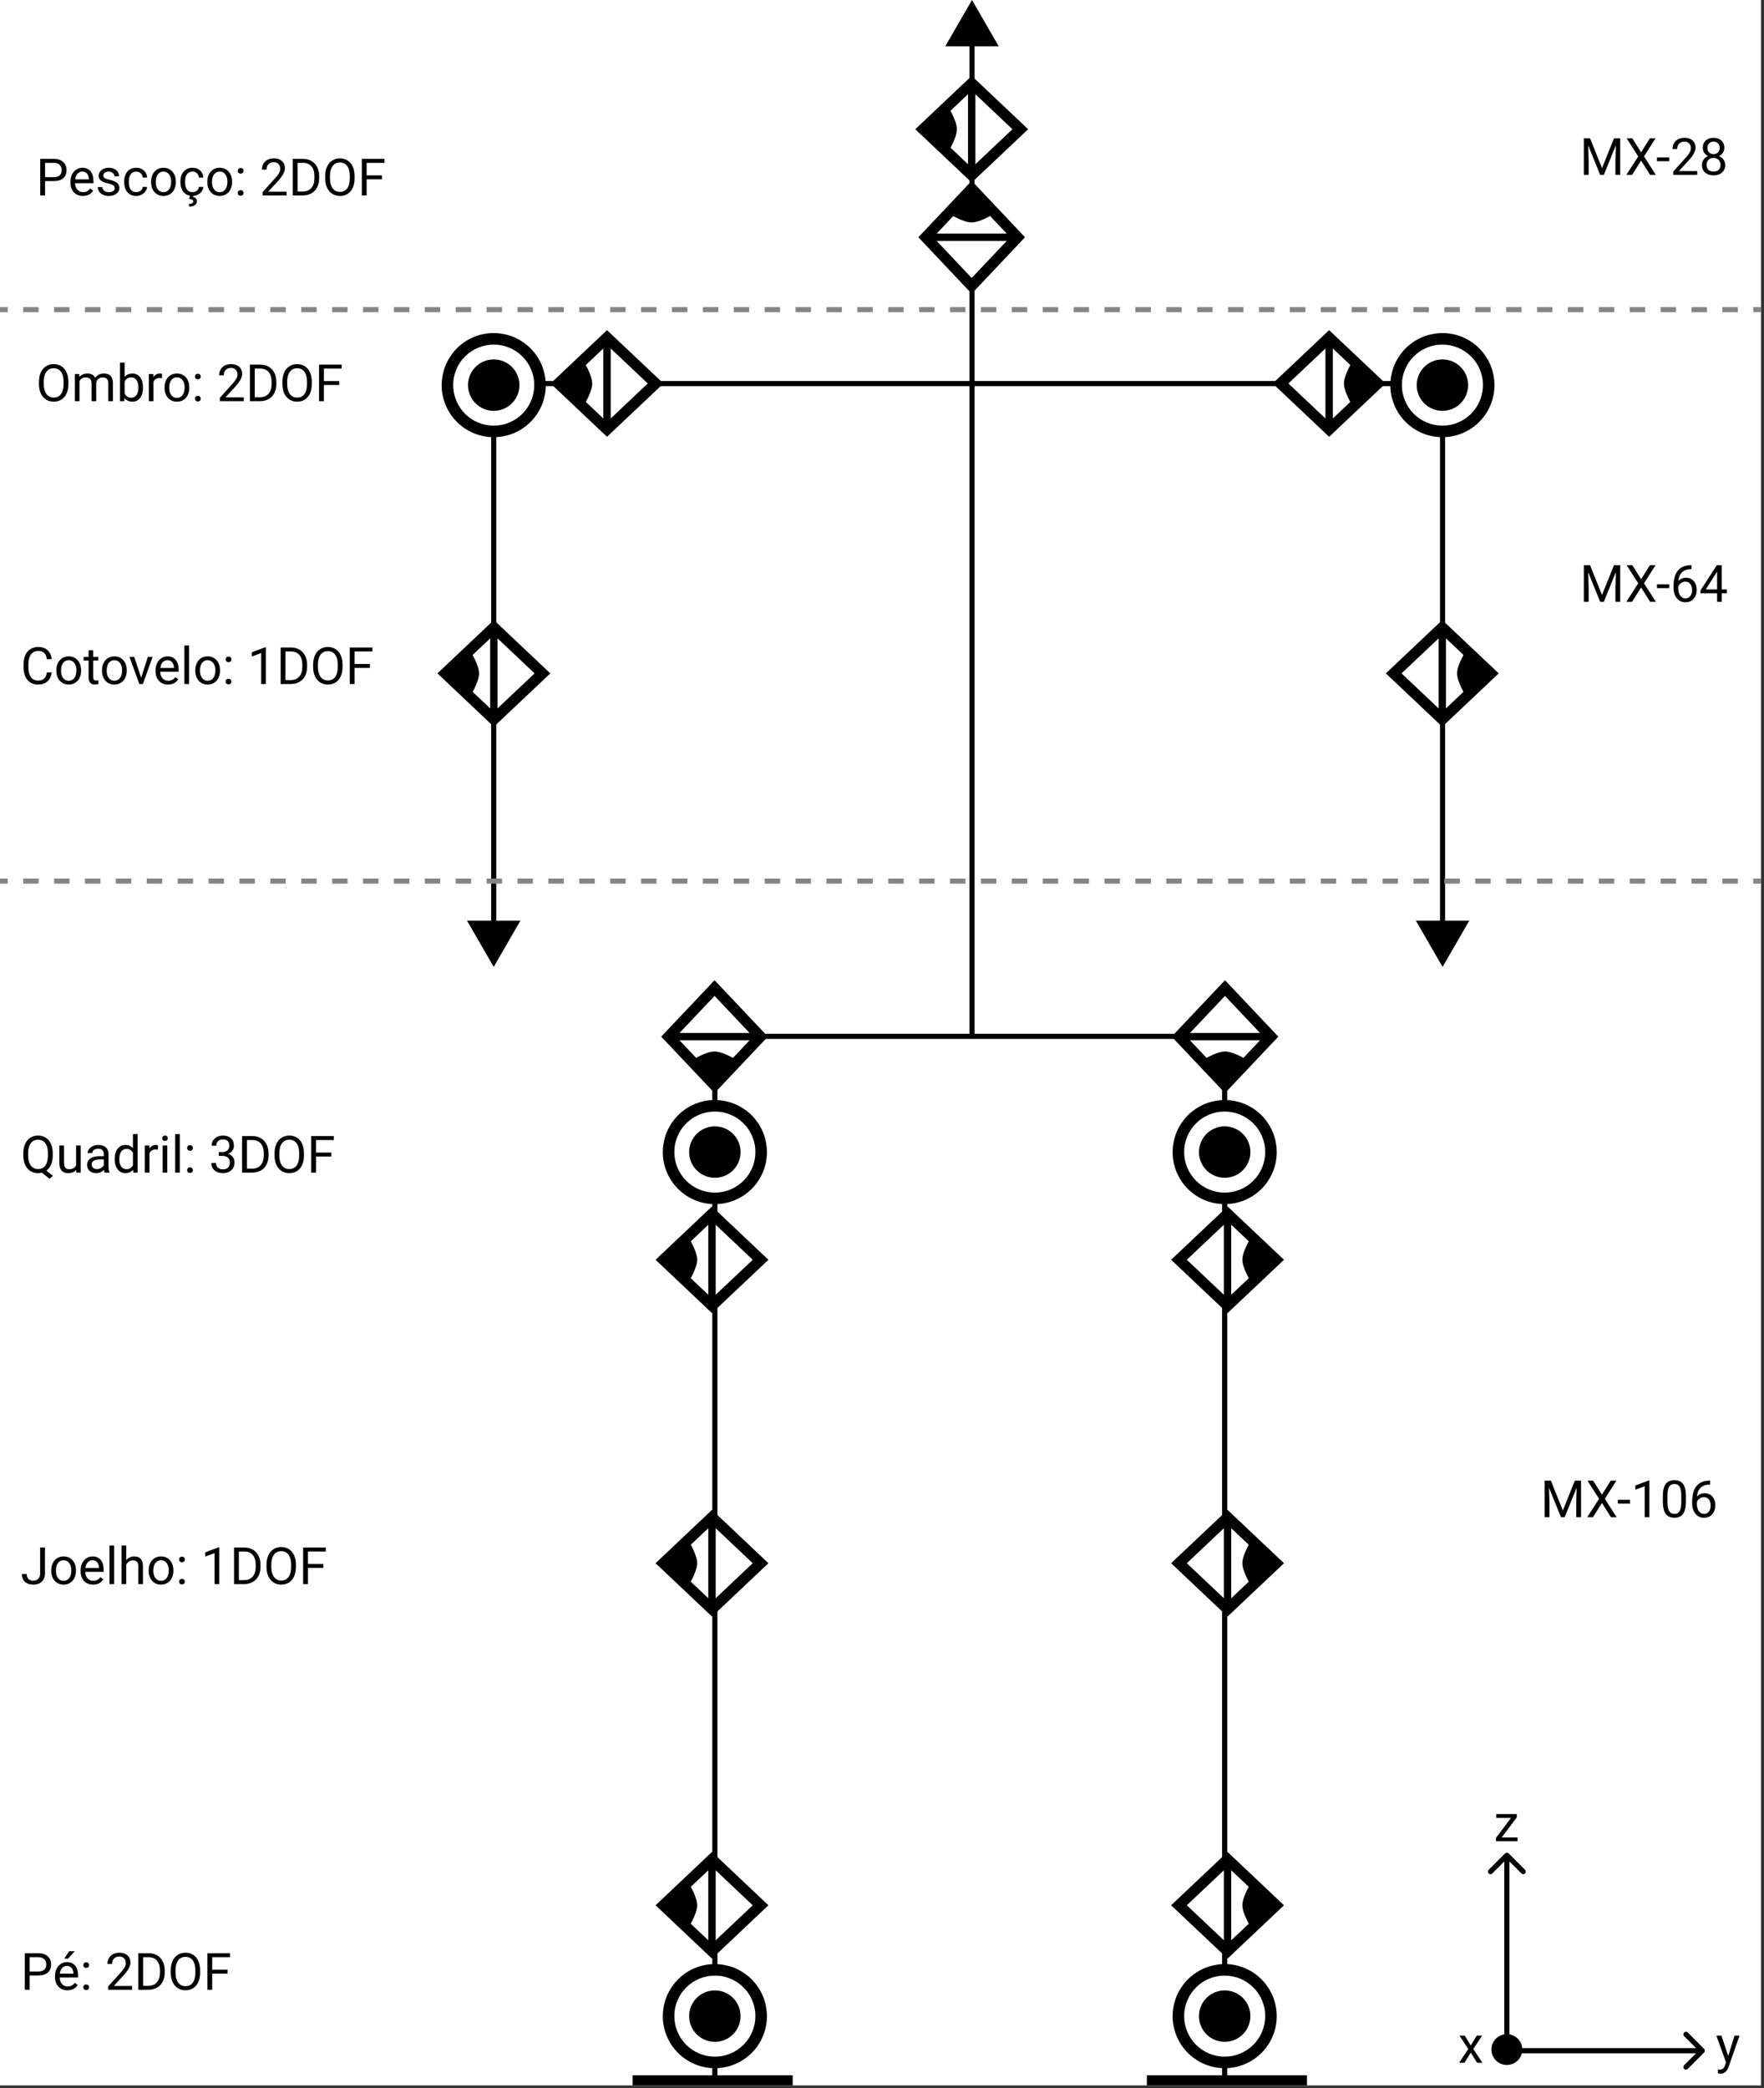 <svg width="343" height="406" viewBox="0 0 343 406" version="1.1" xmlns="http://www.w3.org/2000/svg" xmlns:xlink="http://www.w3.org/1999/xlink">
<rect x="0" y="0" width="343" height="406" fill="#333333" stroke="none"/>
<title>arash-schematics</title>
<desc>Created using Figma</desc>
<g id="Canvas" transform="translate(611 463)">
<clipPath id="clip-0" clip-rule="evenodd">
<path d="M -611 -463L -268.583 -463L -268.583 -57.53L -611 -57.53L -611 -463Z" fill="#FFFFFF"/>
</clipPath>
<g id="arash-schematics" clip-path="url(#clip-0)">
<path d="M -611 -463L -268.583 -463L -268.583 -57.53L -611 -57.53L -611 -463Z" fill="#FFFFFF"/>
<g id="UpperBodyLine">
<use xlink:href="#path0_stroke" transform="matrix(-4.37114e-08 1 1 4.37114e-08 -515 -388.415)"/>
</g>
<g id="path8563">
<use xlink:href="#path1_stroke" transform="translate(-611 -402.794)" fill="#858585"/>
</g>
<g id="path8565">
<use xlink:href="#path2_stroke" transform="translate(-611 -291.687)" fill="#858585"/>
</g>
<g id="MX-64">
<use xlink:href="#path3_fill" transform="translate(-319 -355)"/>
</g>
<g id="MX-106">
<use xlink:href="#path4_fill" transform="translate(-349 -177)"/>
</g>
<g id="MX-28">
<use xlink:href="#path5_fill" transform="translate(-337 -438)"/>
</g>
<g id="path8561">
<use xlink:href="#path6_stroke" transform="translate(-422 -460)"/>
</g>
<g id="Diamond">
<g id="rect12135">
<use xlink:href="#path7_fill" transform="matrix(-0.481 0.509 -0.481 -0.509 -413.132 -416.87)" fill="#FFFFFF"/>
<use xlink:href="#path8_stroke" transform="matrix(-0.481 0.509 -0.481 -0.509 -413.132 -416.87)"/>
</g>
<g id="path12137">
<use xlink:href="#path9_fill" transform="matrix(4.40642e-17 0.719 -0.681 4.16697e-17 -413.132 -416.87)" fill="#FFFFFF"/>
<use xlink:href="#path10_stroke" transform="matrix(4.40642e-17 0.719 -0.681 4.16697e-17 -413.132 -416.87)"/>
</g>
<g id="path12141">
<use xlink:href="#path11_fill" transform="matrix(6.12444e-17 1 -1 6.12203e-17 -417.56 -426.244)"/>
</g>
</g>
<g id="Diamond">
<g id="rect12135">
<use xlink:href="#path7_fill" transform="matrix(0.509 0.481 -0.509 0.481 -422.058 -446.803)" fill="#FFFFFF"/>
<use xlink:href="#path8_stroke" transform="matrix(0.509 0.481 -0.509 0.481 -422.058 -446.803)"/>
</g>
<g id="path12137">
<use xlink:href="#path9_fill" transform="matrix(0.719 -3.14496e-08 2.97522e-08 0.681 -422.058 -446.803)" fill="#FFFFFF"/>
<use xlink:href="#path10_stroke" transform="matrix(0.719 -3.14496e-08 2.97522e-08 0.681 -422.058 -446.803)"/>
</g>
<g id="path12141">
<use xlink:href="#path11_fill" transform="matrix(1 -4.37114e-08 4.37114e-08 1 -431.433 -442.376)"/>
</g>
</g>
<g id="Group">
<g id="CircleActuator">
<g id="outer">
<use xlink:href="#path12_fill" transform="matrix(0.748 0 0 0.748 -524 -397.12)" fill="#FFFFFF"/>
<use xlink:href="#path13_stroke" transform="matrix(0.748 0 0 0.748 -524 -397.12)"/>
</g>
<g id="inner">
<use xlink:href="#path14_fill" transform="matrix(0.748 0 0 0.748 -520 -393.12)"/>
</g>
</g>
<g id="End of Factor">
<g id="Polygon">
<use xlink:href="#path15_fill" transform="matrix(1 0 0 -1 -521 -275)"/>
</g>
</g>
<g id="Diamond">
<g id="rect12135">
<use xlink:href="#path7_fill" transform="matrix(0.509 0.481 -0.509 0.481 -492.971 -397.368)" fill="#FFFFFF"/>
<use xlink:href="#path8_stroke" transform="matrix(0.509 0.481 -0.509 0.481 -492.971 -397.368)"/>
</g>
<g id="path12137">
<use xlink:href="#path9_fill" transform="matrix(0.719 -3.14496e-08 2.97522e-08 0.681 -492.971 -397.368)" fill="#FFFFFF"/>
<use xlink:href="#path10_stroke" transform="matrix(0.719 -3.14496e-08 2.97522e-08 0.681 -492.971 -397.368)"/>
</g>
<g id="path12141">
<use xlink:href="#path11_fill" transform="matrix(1 -4.37114e-08 4.37114e-08 1 -502.345 -392.94)"/>
</g>
</g>
<g id="Diamond">
<g id="rect12135">
<use xlink:href="#path7_fill" transform="matrix(0.509 0.481 -0.509 0.481 -514.971 -341)" fill="#FFFFFF"/>
<use xlink:href="#path8_stroke" transform="matrix(0.509 0.481 -0.509 0.481 -514.971 -341)"/>
</g>
<g id="path12137">
<use xlink:href="#path9_fill" transform="matrix(0.719 -3.14496e-08 2.97522e-08 0.681 -514.971 -341)" fill="#FFFFFF"/>
<use xlink:href="#path10_stroke" transform="matrix(0.719 -3.14496e-08 2.97522e-08 0.681 -514.971 -341)"/>
</g>
<g id="path12141">
<use xlink:href="#path11_fill" transform="matrix(1 -4.37114e-08 4.37114e-08 1 -524.345 -336.572)"/>
</g>
</g>
</g>
<g id="End of Factor">
<g id="Polygon">
<use xlink:href="#path15_fill" transform="matrix(1 0 0 -1 -336.5 -275)"/>
</g>
</g>
<g id="End of Factor">
<g id="Polygon">
<use xlink:href="#path15_fill" transform="translate(-428 -463)"/>
</g>
</g>
<g id="Group">
<g id="CircleActuator">
<g id="outer">
<use xlink:href="#path12_fill" transform="matrix(-0.748 0 0 0.748 -321.529 -397.12)" fill="#FFFFFF"/>
<use xlink:href="#path13_stroke" transform="matrix(-0.748 0 0 0.748 -321.529 -397.12)"/>
</g>
<g id="inner">
<use xlink:href="#path14_fill" transform="matrix(-0.748 0 0 0.748 -325.529 -393.12)"/>
</g>
</g>
<g id="Diamond">
<g id="rect12135">
<use xlink:href="#path7_fill" transform="matrix(-0.509 0.481 0.509 0.481 -352.558 -397.368)" fill="#FFFFFF"/>
<use xlink:href="#path8_stroke" transform="matrix(-0.509 0.481 0.509 0.481 -352.558 -397.368)"/>
</g>
<g id="path12137">
<use xlink:href="#path9_fill" transform="matrix(-0.719 -3.14496e-08 -2.97522e-08 0.681 -352.558 -397.368)" fill="#FFFFFF"/>
<use xlink:href="#path10_stroke" transform="matrix(-0.719 -3.14496e-08 -2.97522e-08 0.681 -352.558 -397.368)"/>
</g>
<g id="path12141">
<use xlink:href="#path11_fill" transform="matrix(-1 -4.37114e-08 -4.37114e-08 1 -343.184 -392.94)"/>
</g>
</g>
<g id="Diamond">
<g id="rect12135">
<use xlink:href="#path7_fill" transform="matrix(-0.509 0.481 0.509 0.481 -330.558 -341)" fill="#FFFFFF"/>
<use xlink:href="#path8_stroke" transform="matrix(-0.509 0.481 0.509 0.481 -330.558 -341)"/>
</g>
<g id="path12137">
<use xlink:href="#path9_fill" transform="matrix(-0.719 -3.14496e-08 -2.97522e-08 0.681 -330.558 -341)" fill="#FFFFFF"/>
<use xlink:href="#path10_stroke" transform="matrix(-0.719 -3.14496e-08 -2.97522e-08 0.681 -330.558 -341)"/>
</g>
<g id="path12141">
<use xlink:href="#path11_fill" transform="matrix(-1 -4.37114e-08 -4.37114e-08 1 -321.184 -336.572)"/>
</g>
</g>
</g>
<g id="P&#195;&#169;: 2DOF">
<use xlink:href="#path16_fill" transform="translate(-607 -85.125)"/>
</g>
<g id="Joelho: 1DOF">
<use xlink:href="#path17_fill" transform="translate(-607 -164)"/>
</g>
<g id="Quadril: 3DOF">
<use xlink:href="#path18_fill" transform="translate(-607 -244)"/>
</g>
<g id="Cotovelo: 1DOF">
<use xlink:href="#path19_fill" transform="translate(-607 -339)"/>
</g>
<g id="Ombro: 2DOF">
<use xlink:href="#path20_fill" transform="translate(-604 -394)"/>
</g>
<g id="Pesco&#195;&#167;o: 2DOF">
<use xlink:href="#path21_fill" transform="translate(-604 -434)"/>
</g>
<g id="Group">
<g id="path8707">
<use xlink:href="#path22_stroke" transform="translate(-472 -263.644)"/>
</g>
<g id="Diamond">
<g id="rect12135">
<use xlink:href="#path7_fill" transform="matrix(-0.481 -0.509 -0.481 0.509 -463.132 -261.442)" fill="#FFFFFF"/>
<use xlink:href="#path8_stroke" transform="matrix(-0.481 -0.509 -0.481 0.509 -463.132 -261.442)"/>
</g>
<g id="path12137">
<use xlink:href="#path9_fill" transform="matrix(4.40642e-17 -0.719 -0.681 -4.16697e-17 -463.132 -261.442)" fill="#FFFFFF"/>
<use xlink:href="#path10_stroke" transform="matrix(4.40642e-17 -0.719 -0.681 -4.16697e-17 -463.132 -261.442)"/>
</g>
<g id="path12141">
<use xlink:href="#path11_fill" transform="matrix(6.12444e-17 -1 -1 -6.12203e-17 -467.56 -252.067)"/>
</g>
</g>
<g id="Diamond">
<g id="rect12135">
<use xlink:href="#path7_fill" transform="matrix(0.509 -0.481 -0.509 -0.481 -472.558 -209.132)" fill="#FFFFFF"/>
<use xlink:href="#path8_stroke" transform="matrix(0.509 -0.481 -0.509 -0.481 -472.558 -209.132)"/>
</g>
<g id="path12137">
<use xlink:href="#path9_fill" transform="matrix(0.719 8.66398e-21 -8.18423e-21 -0.681 -472.558 -209.132)" fill="#FFFFFF"/>
<use xlink:href="#path10_stroke" transform="matrix(0.719 8.66398e-21 -8.18423e-21 -0.681 -472.558 -209.132)"/>
</g>
<g id="path12141">
<use xlink:href="#path11_fill" transform="matrix(1 1.20371e-20 -1.20239e-20 -1 -481.933 -213.56)"/>
</g>
</g>
<g id="Diamond">
<g id="rect12135">
<use xlink:href="#path7_fill" transform="matrix(0.509 -0.481 -0.509 -0.481 -472.558 -150.132)" fill="#FFFFFF"/>
<use xlink:href="#path8_stroke" transform="matrix(0.509 -0.481 -0.509 -0.481 -472.558 -150.132)"/>
</g>
<g id="path12137">
<use xlink:href="#path9_fill" transform="matrix(0.719 8.66398e-21 -8.18423e-21 -0.681 -472.558 -150.132)" fill="#FFFFFF"/>
<use xlink:href="#path10_stroke" transform="matrix(0.719 8.66398e-21 -8.18423e-21 -0.681 -472.558 -150.132)"/>
</g>
<g id="path12141">
<use xlink:href="#path11_fill" transform="matrix(1 1.20371e-20 -1.20239e-20 -1 -481.933 -154.56)"/>
</g>
</g>
<g id="Diamond">
<g id="rect12135">
<use xlink:href="#path7_fill" transform="matrix(0.509 -0.481 -0.509 -0.481 -472.558 -83.624)" fill="#FFFFFF"/>
<use xlink:href="#path8_stroke" transform="matrix(0.509 -0.481 -0.509 -0.481 -472.558 -83.624)"/>
</g>
<g id="path12137">
<use xlink:href="#path9_fill" transform="matrix(0.719 8.66398e-21 -8.18423e-21 -0.681 -472.558 -83.624)" fill="#FFFFFF"/>
<use xlink:href="#path10_stroke" transform="matrix(0.719 8.66398e-21 -8.18423e-21 -0.681 -472.558 -83.624)"/>
</g>
<g id="path12141">
<use xlink:href="#path11_fill" transform="matrix(1 1.20371e-20 -1.20239e-20 -1 -481.933 -88.052)"/>
</g>
</g>
<g id="path8715">
<use xlink:href="#path23_stroke" transform="translate(-488 -58)"/>
</g>
<g id="CircleActuator">
<g id="outer">
<use xlink:href="#path12_fill" transform="matrix(0.748 0 0 0.748 -481 -248)" fill="#FFFFFF"/>
<use xlink:href="#path13_stroke" transform="matrix(0.748 0 0 0.748 -481 -248)"/>
</g>
<g id="inner">
<use xlink:href="#path14_fill" transform="matrix(0.748 0 0 0.748 -477 -244)"/>
</g>
</g>
<g id="CircleActuator">
<g id="outer">
<use xlink:href="#path12_fill" transform="matrix(0.748 0 0 0.748 -481 -80)" fill="#FFFFFF"/>
<use xlink:href="#path13_stroke" transform="matrix(0.748 0 0 0.748 -481 -80)"/>
</g>
<g id="inner">
<use xlink:href="#path14_fill" transform="matrix(0.748 0 0 0.748 -477 -76)"/>
</g>
</g>
</g>
<g id="Group">
<g id="path8707">
<use xlink:href="#path22_stroke" transform="matrix(-1 0 0 1 -372.866 -263.644)"/>
</g>
<g id="Group">
<g id="Diamond">
<g id="rect12135">
<use xlink:href="#path7_fill" transform="matrix(0.481 -0.509 0.481 0.509 -381.734 -261.442)" fill="#FFFFFF"/>
<use xlink:href="#path8_stroke" transform="matrix(0.481 -0.509 0.481 0.509 -381.734 -261.442)"/>
</g>
<g id="path12137">
<use xlink:href="#path9_fill" transform="matrix(-4.40642e-17 -0.719 0.681 -4.16697e-17 -381.734 -261.442)" fill="#FFFFFF"/>
<use xlink:href="#path10_stroke" transform="matrix(-4.40642e-17 -0.719 0.681 -4.16697e-17 -381.734 -261.442)"/>
</g>
<g id="path12141">
<use xlink:href="#path11_fill" transform="matrix(-6.12444e-17 -1 1 -6.12203e-17 -377.306 -252.067)"/>
</g>
</g>
<g id="Diamond">
<g id="rect12135">
<use xlink:href="#path7_fill" transform="matrix(-0.509 -0.481 0.509 -0.481 -372.308 -209.132)" fill="#FFFFFF"/>
<use xlink:href="#path8_stroke" transform="matrix(-0.509 -0.481 0.509 -0.481 -372.308 -209.132)"/>
</g>
<g id="path12137">
<use xlink:href="#path9_fill" transform="matrix(-0.719 8.66398e-21 8.18423e-21 -0.681 -372.308 -209.132)" fill="#FFFFFF"/>
<use xlink:href="#path10_stroke" transform="matrix(-0.719 8.66398e-21 8.18423e-21 -0.681 -372.308 -209.132)"/>
</g>
<g id="path12141">
<use xlink:href="#path11_fill" transform="matrix(-1 1.20371e-20 1.20239e-20 -1 -362.934 -213.56)"/>
</g>
</g>
<g id="Diamond">
<g id="rect12135">
<use xlink:href="#path7_fill" transform="matrix(-0.509 -0.481 0.509 -0.481 -372.308 -150.132)" fill="#FFFFFF"/>
<use xlink:href="#path8_stroke" transform="matrix(-0.509 -0.481 0.509 -0.481 -372.308 -150.132)"/>
</g>
<g id="path12137">
<use xlink:href="#path9_fill" transform="matrix(-0.719 8.66398e-21 8.18423e-21 -0.681 -372.308 -150.132)" fill="#FFFFFF"/>
<use xlink:href="#path10_stroke" transform="matrix(-0.719 8.66398e-21 8.18423e-21 -0.681 -372.308 -150.132)"/>
</g>
<g id="path12141">
<use xlink:href="#path11_fill" transform="matrix(-1 1.20371e-20 1.20239e-20 -1 -362.934 -154.56)"/>
</g>
</g>
<g id="Diamond">
<g id="rect12135">
<use xlink:href="#path7_fill" transform="matrix(-0.509 -0.481 0.509 -0.481 -372.308 -83.624)" fill="#FFFFFF"/>
<use xlink:href="#path8_stroke" transform="matrix(-0.509 -0.481 0.509 -0.481 -372.308 -83.624)"/>
</g>
<g id="path12137">
<use xlink:href="#path9_fill" transform="matrix(-0.719 8.66398e-21 8.18423e-21 -0.681 -372.308 -83.624)" fill="#FFFFFF"/>
<use xlink:href="#path10_stroke" transform="matrix(-0.719 8.66398e-21 8.18423e-21 -0.681 -372.308 -83.624)"/>
</g>
<g id="path12141">
<use xlink:href="#path11_fill" transform="matrix(-1 1.20371e-20 1.20239e-20 -1 -362.934 -88.052)"/>
</g>
</g>
<g id="path8715">
<use xlink:href="#path23_stroke" transform="matrix(-1 0 0 1 -356.866 -58)"/>
</g>
<g id="CircleActuator">
<g id="outer">
<use xlink:href="#path12_fill" transform="matrix(-0.748 0 0 0.748 -363.866 -248)" fill="#FFFFFF"/>
<use xlink:href="#path13_stroke" transform="matrix(-0.748 0 0 0.748 -363.866 -248)"/>
</g>
<g id="inner">
<use xlink:href="#path14_fill" transform="matrix(-0.748 0 0 0.748 -367.866 -244)"/>
</g>
</g>
</g>
<g id="CircleActuator">
<g id="outer">
<use xlink:href="#path12_fill" transform="matrix(-0.748 0 0 0.748 -363.866 -80)" fill="#FFFFFF"/>
<use xlink:href="#path13_stroke" transform="matrix(-0.748 0 0 0.748 -363.866 -80)"/>
</g>
<g id="inner">
<use xlink:href="#path14_fill" transform="matrix(-0.748 0 0 0.748 -367.866 -76)"/>
</g>
</g>
</g>
<g id="Line 2">
<use xlink:href="#path24_stroke" transform="translate(-472 -261.5)"/>
</g>
<g id="Axis">
<g id="z">
<use xlink:href="#path25_fill" transform="translate(-322 -114)"/>
</g>
<g id="y">
<use xlink:href="#path26_fill" transform="translate(-278.94 -70.931)"/>
</g>
<g id="x">
<use xlink:href="#path27_fill" transform="translate(-328.94 -70.931)"/>
</g>
<g id="Arrow">
<use xlink:href="#path28_stroke" transform="matrix(-4.37114e-08 -1 1 -4.37114e-08 -318 -64.278)"/>
</g>
<g id="Ellipse 2">
<use xlink:href="#path29_fill" transform="translate(-321 -67.5)"/>
</g>
</g>
</g>
</g>
<defs>
<path id="path0_stroke" d="M 8.06475e-06 0L 8.06475e-06 -0.5L -0.5 -0.5L -0.5 -2.18557e-08L 8.06475e-06 0ZM 0 184.5L -0.5 184.5L -0.5 185L 0 185L 0 184.5ZM 8.06475e-06 0.5L 111 0.5L 111 -0.5L 8.06475e-06 -0.5L 8.06475e-06 0.5ZM -0.5 -2.18557e-08L -0.5 184.5L 0.5 184.5L 0.5 2.18557e-08L -0.5 -2.18557e-08ZM 0 185L 111 185L 111 184L 0 184L 0 185Z"/>
<path id="path1_stroke" d="M 4.19625e-07 0.5L 1.502 0.5L 1.502 -0.5L 4.19625e-07 -0.5L 4.19625e-07 0.5ZM 4.505 0.5L 7.509 0.5L 7.509 -0.5L 4.505 -0.5L 4.505 0.5ZM 10.513 0.5L 13.517 0.5L 13.517 -0.5L 10.513 -0.5L 10.513 0.5ZM 16.52 0.5L 19.524 0.5L 19.524 -0.5L 16.52 -0.5L 16.52 0.5ZM 22.527 0.5L 25.531 0.5L 25.531 -0.5L 22.527 -0.5L 22.527 0.5ZM 28.535 0.5L 31.538 0.5L 31.538 -0.5L 28.535 -0.5L 28.535 0.5ZM 34.542 0.5L 37.546 0.5L 37.546 -0.5L 34.542 -0.5L 34.542 0.5ZM 40.549 0.5L 43.553 0.5L 43.553 -0.5L 40.549 -0.5L 40.549 0.5ZM 46.557 0.5L 49.56 0.5L 49.56 -0.5L 46.557 -0.5L 46.557 0.5ZM 52.564 0.5L 55.568 0.5L 55.568 -0.5L 52.564 -0.5L 52.564 0.5ZM 58.571 0.5L 61.575 0.5L 61.575 -0.5L 58.571 -0.5L 58.571 0.5ZM 64.579 0.5L 67.582 0.5L 67.582 -0.5L 64.579 -0.5L 64.579 0.5ZM 70.586 0.5L 73.59 0.5L 73.59 -0.5L 70.586 -0.5L 70.586 0.5ZM 76.593 0.5L 79.597 0.5L 79.597 -0.5L 76.593 -0.5L 76.593 0.5ZM 82.601 0.5L 85.604 0.5L 85.604 -0.5L 82.601 -0.5L 82.601 0.5ZM 88.608 0.5L 91.612 0.5L 91.612 -0.5L 88.608 -0.5L 88.608 0.5ZM 94.615 0.5L 97.619 0.5L 97.619 -0.5L 94.615 -0.5L 94.615 0.5ZM 100.622 0.5L 103.626 0.5L 103.626 -0.5L 100.622 -0.5L 100.622 0.5ZM 106.63 0.5L 109.633 0.5L 109.633 -0.5L 106.63 -0.5L 106.63 0.5ZM 112.637 0.5L 115.641 0.5L 115.641 -0.5L 112.637 -0.5L 112.637 0.5ZM 118.644 0.5L 121.648 0.5L 121.648 -0.5L 118.644 -0.5L 118.644 0.5ZM 124.652 0.5L 127.655 0.5L 127.655 -0.5L 124.652 -0.5L 124.652 0.5ZM 130.659 0.5L 133.663 0.5L 133.663 -0.5L 130.659 -0.5L 130.659 0.5ZM 136.666 0.5L 139.67 0.5L 139.67 -0.5L 136.666 -0.5L 136.666 0.5ZM 142.674 0.5L 145.677 0.5L 145.677 -0.5L 142.674 -0.5L 142.674 0.5ZM 148.681 0.5L 151.685 0.5L 151.685 -0.5L 148.681 -0.5L 148.681 0.5ZM 154.688 0.5L 157.692 0.5L 157.692 -0.5L 154.688 -0.5L 154.688 0.5ZM 160.696 0.5L 163.699 0.5L 163.699 -0.5L 160.696 -0.5L 160.696 0.5ZM 166.703 0.5L 169.707 0.5L 169.707 -0.5L 166.703 -0.5L 166.703 0.5ZM 172.71 0.5L 175.714 0.5L 175.714 -0.5L 172.71 -0.5L 172.71 0.5ZM 178.718 0.5L 181.721 0.5L 181.721 -0.5L 178.718 -0.5L 178.718 0.5ZM 184.725 0.5L 187.729 0.5L 187.729 -0.5L 184.725 -0.5L 184.725 0.5ZM 190.732 0.5L 193.736 0.5L 193.736 -0.5L 190.732 -0.5L 190.732 0.5ZM 196.74 0.5L 199.743 0.5L 199.743 -0.5L 196.74 -0.5L 196.74 0.5ZM 202.747 0.5L 205.751 0.5L 205.751 -0.5L 202.747 -0.5L 202.747 0.5ZM 208.754 0.5L 211.758 0.5L 211.758 -0.5L 208.754 -0.5L 208.754 0.5ZM 214.762 0.5L 217.765 0.5L 217.765 -0.5L 214.762 -0.5L 214.762 0.5ZM 220.769 0.5L 223.773 0.5L 223.773 -0.5L 220.769 -0.5L 220.769 0.5ZM 226.776 0.5L 229.78 0.5L 229.78 -0.5L 226.776 -0.5L 226.776 0.5ZM 232.784 0.5L 235.787 0.5L 235.787 -0.5L 232.784 -0.5L 232.784 0.5ZM 238.791 0.5L 241.795 0.5L 241.795 -0.5L 238.791 -0.5L 238.791 0.5ZM 244.798 0.5L 247.802 0.5L 247.802 -0.5L 244.798 -0.5L 244.798 0.5ZM 250.806 0.5L 253.809 0.5L 253.809 -0.5L 250.806 -0.5L 250.806 0.5ZM 256.813 0.5L 259.817 0.5L 259.817 -0.5L 256.813 -0.5L 256.813 0.5ZM 262.82 0.5L 265.824 0.5L 265.824 -0.5L 262.82 -0.5L 262.82 0.5ZM 268.828 0.5L 271.831 0.5L 271.831 -0.5L 268.828 -0.5L 268.828 0.5ZM 274.835 0.5L 277.838 0.5L 277.838 -0.5L 274.835 -0.5L 274.835 0.5ZM 280.842 0.5L 283.846 0.5L 283.846 -0.5L 280.842 -0.5L 280.842 0.5ZM 286.849 0.5L 289.853 0.5L 289.853 -0.5L 286.849 -0.5L 286.849 0.5ZM 292.857 0.5L 295.86 0.5L 295.86 -0.5L 292.857 -0.5L 292.857 0.5ZM 298.864 0.5L 301.868 0.5L 301.868 -0.5L 298.864 -0.5L 298.864 0.5ZM 304.871 0.5L 307.875 0.5L 307.875 -0.5L 304.871 -0.5L 304.871 0.5ZM 310.879 0.5L 313.882 0.5L 313.882 -0.5L 310.879 -0.5L 310.879 0.5ZM 316.886 0.5L 319.89 0.5L 319.89 -0.5L 316.886 -0.5L 316.886 0.5ZM 322.893 0.5L 325.897 0.5L 325.897 -0.5L 322.893 -0.5L 322.893 0.5ZM 328.901 0.5L 331.904 0.5L 331.904 -0.5L 328.901 -0.5L 328.901 0.5ZM 334.908 0.5L 337.912 0.5L 337.912 -0.5L 334.908 -0.5L 334.908 0.5ZM 340.915 0.5L 342.417 0.5L 342.417 -0.5L 340.915 -0.5L 340.915 0.5Z"/>
<path id="path2_stroke" d="M 4.19625e-07 0.5L 1.502 0.5L 1.502 -0.5L 4.19625e-07 -0.5L 4.19625e-07 0.5ZM 4.505 0.5L 7.509 0.5L 7.509 -0.5L 4.505 -0.5L 4.505 0.5ZM 10.513 0.5L 13.517 0.5L 13.517 -0.5L 10.513 -0.5L 10.513 0.5ZM 16.52 0.5L 19.524 0.5L 19.524 -0.5L 16.52 -0.5L 16.52 0.5ZM 22.527 0.5L 25.531 0.5L 25.531 -0.5L 22.527 -0.5L 22.527 0.5ZM 28.535 0.5L 31.538 0.5L 31.538 -0.5L 28.535 -0.5L 28.535 0.5ZM 34.542 0.5L 37.546 0.5L 37.546 -0.5L 34.542 -0.5L 34.542 0.5ZM 40.549 0.5L 43.553 0.5L 43.553 -0.5L 40.549 -0.5L 40.549 0.5ZM 46.557 0.5L 49.56 0.5L 49.56 -0.5L 46.557 -0.5L 46.557 0.5ZM 52.564 0.5L 55.568 0.5L 55.568 -0.5L 52.564 -0.5L 52.564 0.5ZM 58.571 0.5L 61.575 0.5L 61.575 -0.5L 58.571 -0.5L 58.571 0.5ZM 64.579 0.5L 67.582 0.5L 67.582 -0.5L 64.579 -0.5L 64.579 0.5ZM 70.586 0.5L 73.59 0.5L 73.59 -0.5L 70.586 -0.5L 70.586 0.5ZM 76.593 0.5L 79.597 0.5L 79.597 -0.5L 76.593 -0.5L 76.593 0.5ZM 82.601 0.5L 85.604 0.5L 85.604 -0.5L 82.601 -0.5L 82.601 0.5ZM 88.608 0.5L 91.612 0.5L 91.612 -0.5L 88.608 -0.5L 88.608 0.5ZM 94.615 0.5L 97.619 0.5L 97.619 -0.5L 94.615 -0.5L 94.615 0.5ZM 100.622 0.5L 103.626 0.5L 103.626 -0.5L 100.622 -0.5L 100.622 0.5ZM 106.63 0.5L 109.633 0.5L 109.633 -0.5L 106.63 -0.5L 106.63 0.5ZM 112.637 0.5L 115.641 0.5L 115.641 -0.5L 112.637 -0.5L 112.637 0.5ZM 118.644 0.5L 121.648 0.5L 121.648 -0.5L 118.644 -0.5L 118.644 0.5ZM 124.652 0.5L 127.655 0.5L 127.655 -0.5L 124.652 -0.5L 124.652 0.5ZM 130.659 0.5L 133.663 0.5L 133.663 -0.5L 130.659 -0.5L 130.659 0.5ZM 136.666 0.5L 139.67 0.5L 139.67 -0.5L 136.666 -0.5L 136.666 0.5ZM 142.674 0.5L 145.677 0.5L 145.677 -0.5L 142.674 -0.5L 142.674 0.5ZM 148.681 0.5L 151.685 0.5L 151.685 -0.5L 148.681 -0.5L 148.681 0.5ZM 154.688 0.5L 157.692 0.5L 157.692 -0.5L 154.688 -0.5L 154.688 0.5ZM 160.696 0.5L 163.699 0.5L 163.699 -0.5L 160.696 -0.5L 160.696 0.5ZM 166.703 0.5L 169.707 0.5L 169.707 -0.5L 166.703 -0.5L 166.703 0.5ZM 172.71 0.5L 175.714 0.5L 175.714 -0.5L 172.71 -0.5L 172.71 0.5ZM 178.718 0.5L 181.721 0.5L 181.721 -0.5L 178.718 -0.5L 178.718 0.5ZM 184.725 0.5L 187.729 0.5L 187.729 -0.5L 184.725 -0.5L 184.725 0.5ZM 190.732 0.5L 193.736 0.5L 193.736 -0.5L 190.732 -0.5L 190.732 0.5ZM 196.74 0.5L 199.743 0.5L 199.743 -0.5L 196.74 -0.5L 196.74 0.5ZM 202.747 0.5L 205.751 0.5L 205.751 -0.5L 202.747 -0.5L 202.747 0.5ZM 208.754 0.5L 211.758 0.5L 211.758 -0.5L 208.754 -0.5L 208.754 0.5ZM 214.762 0.5L 217.765 0.5L 217.765 -0.5L 214.762 -0.5L 214.762 0.5ZM 220.769 0.5L 223.773 0.5L 223.773 -0.5L 220.769 -0.5L 220.769 0.5ZM 226.776 0.5L 229.78 0.5L 229.78 -0.5L 226.776 -0.5L 226.776 0.5ZM 232.784 0.5L 235.787 0.5L 235.787 -0.5L 232.784 -0.5L 232.784 0.5ZM 238.791 0.5L 241.795 0.5L 241.795 -0.5L 238.791 -0.5L 238.791 0.5ZM 244.798 0.5L 247.802 0.5L 247.802 -0.5L 244.798 -0.5L 244.798 0.5ZM 250.806 0.5L 253.809 0.5L 253.809 -0.5L 250.806 -0.5L 250.806 0.5ZM 256.813 0.5L 259.817 0.5L 259.817 -0.5L 256.813 -0.5L 256.813 0.5ZM 262.82 0.5L 265.824 0.5L 265.824 -0.5L 262.82 -0.5L 262.82 0.5ZM 268.828 0.5L 271.831 0.5L 271.831 -0.5L 268.828 -0.5L 268.828 0.5ZM 274.835 0.5L 277.838 0.5L 277.838 -0.5L 274.835 -0.5L 274.835 0.5ZM 280.842 0.5L 283.846 0.5L 283.846 -0.5L 280.842 -0.5L 280.842 0.5ZM 286.849 0.5L 289.853 0.5L 289.853 -0.5L 286.849 -0.5L 286.849 0.5ZM 292.857 0.5L 295.86 0.5L 295.86 -0.5L 292.857 -0.5L 292.857 0.5ZM 298.864 0.5L 301.868 0.5L 301.868 -0.5L 298.864 -0.5L 298.864 0.5ZM 304.871 0.5L 307.875 0.5L 307.875 -0.5L 304.871 -0.5L 304.871 0.5ZM 310.879 0.5L 313.882 0.5L 313.882 -0.5L 310.879 -0.5L 310.879 0.5ZM 316.886 0.5L 319.89 0.5L 319.89 -0.5L 316.886 -0.5L 316.886 0.5ZM 322.893 0.5L 325.897 0.5L 325.897 -0.5L 322.893 -0.5L 322.893 0.5ZM 328.901 0.5L 331.904 0.5L 331.904 -0.5L 328.901 -0.5L 328.901 0.5ZM 334.908 0.5L 337.912 0.5L 337.912 -0.5L 334.908 -0.5L 334.908 0.5ZM 340.915 0.5L 342.417 0.5L 342.417 -0.5L 340.915 -0.5L 340.915 0.5Z"/>
<path id="path3_fill" d="M 17.179 1.891L 19.503 7.691L 21.827 1.891L 23.043 1.891L 23.043 9L 22.105 9L 22.105 6.231L 22.193 3.243L 19.859 9L 19.142 9L 16.812 3.258L 16.905 6.231L 16.905 9L 15.968 9L 15.968 1.891L 17.179 1.891ZM 27.105 4.615L 28.81 1.891L 29.913 1.891L 27.667 5.416L 29.967 9L 28.854 9L 27.105 6.227L 25.348 9L 24.239 9L 26.544 5.416L 24.293 1.891L 25.392 1.891L 27.105 4.615ZM 32.569 6.349L 30.186 6.349L 30.186 5.611L 32.569 5.611L 32.569 6.349ZM 36.905 1.886L 36.905 2.652L 36.739 2.652C 36.036 2.665 35.476 2.874 35.06 3.277C 34.643 3.681 34.402 4.249 34.337 4.981C 34.711 4.552 35.222 4.337 35.87 4.337C 36.489 4.337 36.982 4.555 37.35 4.991C 37.721 5.427 37.906 5.991 37.906 6.681C 37.906 7.413 37.706 7.999 37.306 8.438C 36.908 8.878 36.375 9.098 35.704 9.098C 35.024 9.098 34.472 8.837 34.049 8.316C 33.626 7.792 33.414 7.118 33.414 6.295L 33.414 5.948C 33.414 4.64 33.692 3.64 34.249 2.95C 34.809 2.257 35.641 1.902 36.744 1.886L 36.905 1.886ZM 35.719 5.089C 35.41 5.089 35.125 5.182 34.864 5.367C 34.604 5.553 34.423 5.785 34.322 6.065L 34.322 6.397C 34.322 6.983 34.454 7.455 34.718 7.813C 34.981 8.172 35.31 8.351 35.704 8.351C 36.111 8.351 36.43 8.201 36.661 7.901C 36.895 7.602 37.013 7.21 37.013 6.725C 37.013 6.236 36.894 5.842 36.656 5.543C 36.422 5.24 36.109 5.089 35.719 5.089ZM 42.789 6.612L 43.775 6.612L 43.775 7.35L 42.789 7.35L 42.789 9L 41.881 9L 41.881 7.35L 38.644 7.35L 38.644 6.817L 41.827 1.891L 42.789 1.891L 42.789 6.612ZM 39.669 6.612L 41.881 6.612L 41.881 3.126L 41.773 3.321L 39.669 6.612Z"/>
<path id="path4_fill" d="M 39.563 1.891L 41.888 7.691L 44.212 1.891L 45.428 1.891L 45.428 9L 44.49 9L 44.49 6.231L 44.578 3.243L 42.244 9L 41.526 9L 39.197 3.258L 39.29 6.231L 39.29 9L 38.352 9L 38.352 1.891L 39.563 1.891ZM 49.49 4.615L 51.194 1.891L 52.298 1.891L 50.052 5.416L 52.352 9L 51.238 9L 49.49 6.227L 47.732 9L 46.624 9L 48.929 5.416L 46.678 1.891L 47.776 1.891L 49.49 4.615ZM 54.954 6.349L 52.571 6.349L 52.571 5.611L 54.954 5.611L 54.954 6.349ZM 58.714 9L 57.806 9L 57.806 2.979L 55.984 3.648L 55.984 2.828L 58.572 1.856L 58.714 1.856L 58.714 9ZM 65.818 5.968C 65.818 7.026 65.638 7.812 65.276 8.326C 64.915 8.84 64.35 9.098 63.582 9.098C 62.824 9.098 62.262 8.847 61.898 8.346C 61.533 7.841 61.344 7.089 61.331 6.09L 61.331 4.884C 61.331 3.839 61.512 3.062 61.873 2.555C 62.234 2.047 62.801 1.793 63.572 1.793C 64.337 1.793 64.9 2.039 65.262 2.53C 65.623 3.019 65.809 3.774 65.818 4.796L 65.818 5.968ZM 64.915 4.732C 64.915 3.967 64.808 3.411 64.593 3.062C 64.378 2.711 64.038 2.535 63.572 2.535C 63.11 2.535 62.773 2.709 62.562 3.058C 62.35 3.406 62.241 3.941 62.234 4.664L 62.234 6.109C 62.234 6.878 62.345 7.446 62.566 7.813C 62.791 8.178 63.13 8.36 63.582 8.36C 64.028 8.36 64.358 8.188 64.573 7.843C 64.791 7.498 64.905 6.954 64.915 6.212L 64.915 4.732ZM 70.52 1.886L 70.52 2.652L 70.355 2.652C 69.651 2.665 69.091 2.874 68.675 3.277C 68.258 3.681 68.017 4.249 67.952 4.981C 68.326 4.552 68.838 4.337 69.485 4.337C 70.104 4.337 70.597 4.555 70.965 4.991C 71.336 5.427 71.522 5.991 71.522 6.681C 71.522 7.413 71.321 7.999 70.921 8.438C 70.524 8.878 69.99 9.098 69.319 9.098C 68.639 9.098 68.087 8.837 67.664 8.316C 67.241 7.792 67.029 7.118 67.029 6.295L 67.029 5.948C 67.029 4.64 67.308 3.64 67.864 2.95C 68.424 2.257 69.256 1.902 70.359 1.886L 70.52 1.886ZM 69.334 5.089C 69.025 5.089 68.74 5.182 68.48 5.367C 68.219 5.553 68.038 5.785 67.938 6.065L 67.938 6.397C 67.938 6.983 68.069 7.455 68.333 7.813C 68.597 8.172 68.925 8.351 69.319 8.351C 69.726 8.351 70.045 8.201 70.276 7.901C 70.511 7.602 70.628 7.21 70.628 6.725C 70.628 6.236 70.509 5.842 70.272 5.543C 70.037 5.24 69.725 5.089 69.334 5.089Z"/>
<path id="path5_fill" d="M 35.179 1.891L 37.503 7.691L 39.827 1.891L 41.043 1.891L 41.043 9L 40.105 9L 40.105 6.231L 40.193 3.243L 37.859 9L 37.142 9L 34.812 3.258L 34.905 6.231L 34.905 9L 33.968 9L 33.968 1.891L 35.179 1.891ZM 45.105 4.615L 46.81 1.891L 47.913 1.891L 45.667 5.416L 47.967 9L 46.853 9L 45.105 6.227L 43.348 9L 42.239 9L 44.544 5.416L 42.293 1.891L 43.392 1.891L 45.105 4.615ZM 50.569 6.349L 48.187 6.349L 48.187 5.611L 50.569 5.611L 50.569 6.349ZM 56.019 9L 51.36 9L 51.36 8.351L 53.821 5.616C 54.186 5.203 54.437 4.868 54.573 4.61C 54.713 4.35 54.783 4.081 54.783 3.805C 54.783 3.434 54.671 3.129 54.446 2.892C 54.222 2.654 53.922 2.535 53.548 2.535C 53.099 2.535 52.749 2.664 52.498 2.921C 52.251 3.175 52.127 3.53 52.127 3.985L 51.224 3.985C 51.224 3.331 51.434 2.802 51.853 2.398C 52.277 1.995 52.842 1.793 53.548 1.793C 54.209 1.793 54.731 1.967 55.115 2.315C 55.499 2.66 55.691 3.121 55.691 3.697C 55.691 4.397 55.245 5.23 54.353 6.197L 52.449 8.263L 56.019 8.263L 56.019 9ZM 61.287 3.746C 61.287 4.101 61.193 4.417 61.004 4.693C 60.818 4.97 60.566 5.187 60.247 5.343C 60.618 5.502 60.911 5.735 61.126 6.041C 61.344 6.347 61.453 6.694 61.453 7.081C 61.453 7.696 61.245 8.186 60.828 8.551C 60.415 8.915 59.87 9.098 59.192 9.098C 58.509 9.098 57.96 8.915 57.547 8.551C 57.137 8.183 56.932 7.693 56.932 7.081C 56.932 6.697 57.036 6.35 57.244 6.041C 57.456 5.732 57.747 5.497 58.118 5.338C 57.802 5.182 57.553 4.965 57.371 4.688C 57.189 4.412 57.098 4.098 57.098 3.746C 57.098 3.147 57.29 2.672 57.674 2.32C 58.058 1.969 58.564 1.793 59.192 1.793C 59.817 1.793 60.322 1.969 60.706 2.32C 61.093 2.672 61.287 3.147 61.287 3.746ZM 60.55 7.062C 60.55 6.664 60.423 6.34 60.169 6.09C 59.918 5.839 59.59 5.714 59.183 5.714C 58.776 5.714 58.449 5.838 58.201 6.085C 57.957 6.332 57.835 6.658 57.835 7.062C 57.835 7.465 57.954 7.783 58.191 8.014C 58.432 8.245 58.766 8.36 59.192 8.36C 59.616 8.36 59.948 8.245 60.188 8.014C 60.429 7.779 60.55 7.462 60.55 7.062ZM 59.192 2.535C 58.838 2.535 58.55 2.646 58.328 2.867C 58.11 3.085 58.001 3.383 58.001 3.761C 58.001 4.122 58.108 4.415 58.323 4.64C 58.541 4.861 58.831 4.972 59.192 4.972C 59.554 4.972 59.842 4.861 60.057 4.64C 60.275 4.415 60.384 4.122 60.384 3.761C 60.384 3.399 60.272 3.105 60.047 2.877C 59.822 2.649 59.537 2.535 59.192 2.535Z"/>
<path id="path6_stroke" d="M -0.5 5.44156e-07L -0.5 198.961L 0.5 198.961L 0.5 5.44156e-07L -0.5 5.44156e-07Z"/>
<path id="path7_fill" d="M 18.56 0L 0 0L 0 18.56L 18.56 18.56L 18.56 0Z"/>
<path id="path8_stroke" d="M 0 0L 0 -1.5L -1.5 -1.5L -1.5 0L 0 0ZM 18.56 0L 20.06 0L 20.06 -1.5L 18.56 -1.5L 18.56 0ZM 18.56 18.56L 18.56 20.06L 20.06 20.06L 20.06 18.56L 18.56 18.56ZM 0 18.56L -1.5 18.56L -1.5 20.06L 0 20.06L 0 18.56ZM 0 1.5L 18.56 1.5L 18.56 -1.5L 0 -1.5L 0 1.5ZM 17.06 0L 17.06 18.56L 20.06 18.56L 20.06 0L 17.06 0ZM 18.56 17.06L 0 17.06L 0 20.06L 18.56 20.06L 18.56 17.06ZM 1.5 18.56L 1.5 0L -1.5 0L -1.5 18.56L 1.5 18.56Z"/>
<path id="path9_fill" d="M -3.38965e-06 -2.17712e-06L -3.38965e-06 26.251Z"/>
<path id="path10_stroke" d="M -1 -2.17712e-06L -1 26.251L 1 26.251L 1 -2.17712e-06L -1 -2.17712e-06Z"/>
<path id="path11_fill" d="M 6.494 4.506C 6.494 6.227 4.748 8.964 4.748 8.964L -2.43812e-06 4.629L 4.703 -1.95469e-08C 4.703 -1.95469e-08 6.494 2.761 6.494 4.506Z"/>
<path id="path12_fill" d="M 24.068 12.034C 24.068 15.226 22.8 18.287 20.544 20.544C 18.287 22.8 15.226 24.068 12.034 24.068C 8.842 24.068 5.782 22.8 3.525 20.544C 1.268 18.287 2.07785e-06 15.226 2.07785e-06 12.034C 2.07785e-06 10.454 0.311 8.889 0.916 7.429C 1.521 5.969 2.407 4.642 3.525 3.525C 5.782 1.268 8.842 -1.00605e-06 12.034 -1.00605e-06C 13.614 -1.00605e-06 15.179 0.311 16.639 0.916C 18.099 1.521 19.426 2.407 20.544 3.525C 21.661 4.642 22.547 5.969 23.152 7.429C 23.757 8.889 24.068 10.454 24.068 12.034L 24.068 12.034Z"/>
<path id="path13_stroke" d="M 12.034 24.068L 12.034 22.568L 12.034 24.068ZM 2.07785e-06 12.034L -1.5 12.034L 2.07785e-06 12.034ZM 12.034 -1.00605e-06L 12.034 1.5L 12.034 -1.00605e-06ZM 22.568 12.034C 22.568 14.828 21.458 17.507 19.483 19.483L 21.604 21.604C 24.142 19.066 25.568 15.624 25.568 12.034L 22.568 12.034ZM 19.483 19.483C 17.507 21.458 14.828 22.568 12.034 22.568L 12.034 25.568C 15.624 25.568 19.066 24.142 21.604 21.604L 19.483 19.483ZM 12.034 22.568C 9.24 22.568 6.561 21.458 4.585 19.483L 2.464 21.604C 5.002 24.142 8.445 25.568 12.034 25.568L 12.034 22.568ZM 4.585 19.483C 2.61 17.507 1.5 14.828 1.5 12.034L -1.5 12.034C -1.5 15.624 -0.074 19.066 2.464 21.604L 4.585 19.483ZM 1.5 12.034C 1.493 10.601 1.747 9.324 2.302 8.003L -0.47 6.855C -1.124 8.453 -1.493 10.307 -1.5 12.034L 1.5 12.034ZM 2.302 8.003C 2.844 6.676 3.567 5.594 4.585 4.585L 2.464 2.464C 1.248 3.691 0.198 5.262 -0.47 6.855L 2.302 8.003ZM 4.585 4.585C 6.561 2.61 9.24 1.5 12.034 1.5L 12.034 -1.5C 8.445 -1.5 5.002 -0.074 2.464 2.464L 4.585 4.585ZM 12.034 1.5C 13.467 1.493 14.744 1.747 16.065 2.302L 17.213 -0.47C 15.615 -1.124 13.761 -1.493 12.034 -1.5L 12.034 1.5ZM 16.065 2.302C 17.392 2.844 18.474 3.567 19.483 4.585L 21.604 2.464C 20.378 1.248 18.806 0.198 17.213 -0.47L 16.065 2.302ZM 19.483 4.585C 20.501 5.594 21.224 6.676 21.766 8.003L 24.538 6.855C 23.87 5.262 22.82 3.691 21.604 2.464L 19.483 4.585ZM 21.766 8.003C 22.322 9.324 22.575 10.601 22.568 12.034L 25.568 12.034C 25.561 10.307 25.192 8.453 24.538 6.855L 21.766 8.003Z"/>
<path id="path14_fill" d="M 6.686 13.371C 10.378 13.371 13.371 10.378 13.371 6.686C 13.371 2.993 10.378 0 6.686 0C 2.993 0 0 2.993 0 6.686C 0 10.378 2.993 13.371 6.686 13.371Z"/>
<path id="path15_fill" d="M 6 0L 11.196 9L 0.804 9L 6 0Z"/>
<path id="path16_fill" d="M 1.763 6.217L 1.763 9L 0.825 9L 0.825 1.891L 3.447 1.891C 4.225 1.891 4.834 2.089 5.273 2.486C 5.716 2.883 5.938 3.409 5.938 4.063C 5.938 4.754 5.721 5.286 5.288 5.66C 4.858 6.031 4.242 6.217 3.438 6.217L 1.763 6.217ZM 1.763 5.45L 3.447 5.45C 3.949 5.45 4.333 5.333 4.6 5.099C 4.867 4.861 5 4.519 5 4.073C 5 3.65 4.867 3.312 4.6 3.058C 4.333 2.804 3.966 2.672 3.501 2.662L 1.763 2.662L 1.763 5.45ZM 9.116 9.098C 8.4 9.098 7.817 8.863 7.368 8.395C 6.919 7.923 6.694 7.293 6.694 6.505L 6.694 6.339C 6.694 5.815 6.794 5.348 6.992 4.938C 7.194 4.524 7.474 4.202 7.832 3.971C 8.193 3.736 8.584 3.619 9.004 3.619C 9.691 3.619 10.225 3.845 10.605 4.298C 10.986 4.75 11.177 5.398 11.177 6.241L 11.177 6.617L 7.598 6.617C 7.611 7.138 7.762 7.56 8.052 7.882C 8.345 8.201 8.716 8.36 9.165 8.36C 9.484 8.36 9.754 8.295 9.976 8.165C 10.197 8.035 10.391 7.862 10.557 7.647L 11.108 8.077C 10.666 8.757 10.002 9.098 9.116 9.098ZM 9.004 4.361C 8.639 4.361 8.333 4.495 8.086 4.762C 7.839 5.025 7.686 5.396 7.627 5.875L 10.273 5.875L 10.273 5.807C 10.247 5.348 10.124 4.993 9.902 4.742C 9.681 4.488 9.382 4.361 9.004 4.361ZM 9.443 1.51L 10.537 1.51L 9.229 2.945L 8.501 2.945L 9.443 1.51ZM 12.197 8.526C 12.197 8.37 12.243 8.24 12.334 8.136C 12.428 8.032 12.568 7.979 12.754 7.979C 12.94 7.979 13.079 8.032 13.174 8.136C 13.271 8.24 13.32 8.37 13.32 8.526C 13.32 8.676 13.271 8.801 13.174 8.902C 13.079 9.003 12.94 9.054 12.754 9.054C 12.568 9.054 12.428 9.003 12.334 8.902C 12.243 8.801 12.197 8.676 12.197 8.526ZM 12.202 4.215C 12.202 4.059 12.248 3.928 12.339 3.824C 12.433 3.72 12.573 3.668 12.759 3.668C 12.944 3.668 13.084 3.72 13.179 3.824C 13.276 3.928 13.325 4.059 13.325 4.215C 13.325 4.365 13.276 4.49 13.179 4.591C 13.084 4.692 12.944 4.742 12.759 4.742C 12.573 4.742 12.433 4.692 12.339 4.591C 12.248 4.49 12.202 4.365 12.202 4.215ZM 21.694 9L 17.036 9L 17.036 8.351L 19.497 5.616C 19.862 5.203 20.112 4.868 20.249 4.61C 20.389 4.35 20.459 4.081 20.459 3.805C 20.459 3.434 20.347 3.129 20.122 2.892C 19.898 2.654 19.598 2.535 19.224 2.535C 18.774 2.535 18.424 2.664 18.174 2.921C 17.926 3.175 17.803 3.53 17.803 3.985L 16.899 3.985C 16.899 3.331 17.109 2.802 17.529 2.398C 17.953 1.995 18.517 1.793 19.224 1.793C 19.884 1.793 20.407 1.967 20.791 2.315C 21.175 2.66 21.367 3.121 21.367 3.697C 21.367 4.397 20.921 5.23 20.029 6.197L 18.125 8.263L 21.694 8.263L 21.694 9ZM 22.886 9L 22.886 1.891L 24.893 1.891C 25.511 1.891 26.058 2.027 26.533 2.301C 27.009 2.574 27.375 2.963 27.632 3.468C 27.892 3.972 28.024 4.552 28.027 5.206L 28.027 5.66C 28.027 6.331 27.897 6.918 27.637 7.423C 27.38 7.927 27.01 8.315 26.528 8.585C 26.05 8.855 25.491 8.993 24.854 9L 22.886 9ZM 23.823 2.662L 23.823 8.233L 24.81 8.233C 25.532 8.233 26.094 8.009 26.494 7.56C 26.898 7.11 27.1 6.471 27.1 5.641L 27.1 5.226C 27.1 4.418 26.909 3.792 26.528 3.346C 26.151 2.896 25.614 2.669 24.917 2.662L 23.823 2.662ZM 34.917 5.675C 34.917 6.371 34.8 6.98 34.565 7.501C 34.331 8.019 33.999 8.414 33.569 8.688C 33.14 8.961 32.638 9.098 32.065 9.098C 31.506 9.098 31.009 8.961 30.576 8.688C 30.143 8.411 29.806 8.019 29.565 7.511C 29.328 7 29.206 6.409 29.199 5.738L 29.199 5.226C 29.199 4.542 29.318 3.938 29.556 3.414C 29.793 2.89 30.129 2.49 30.561 2.213C 30.998 1.933 31.496 1.793 32.056 1.793C 32.625 1.793 33.127 1.931 33.56 2.208C 33.996 2.481 34.331 2.88 34.565 3.404C 34.8 3.925 34.917 4.532 34.917 5.226L 34.917 5.675ZM 33.984 5.216C 33.984 4.373 33.815 3.727 33.477 3.277C 33.138 2.825 32.664 2.599 32.056 2.599C 31.463 2.599 30.996 2.825 30.654 3.277C 30.316 3.727 30.142 4.352 30.132 5.152L 30.132 5.675C 30.132 6.492 30.303 7.135 30.645 7.604C 30.99 8.069 31.463 8.302 32.065 8.302C 32.671 8.302 33.14 8.082 33.472 7.643C 33.804 7.2 33.975 6.567 33.984 5.743L 33.984 5.216ZM 40.244 5.86L 37.261 5.86L 37.261 9L 36.323 9L 36.323 1.891L 40.727 1.891L 40.727 2.662L 37.261 2.662L 37.261 5.094L 40.244 5.094L 40.244 5.86Z"/>
<path id="path17_fill" d="M 3.804 1.891L 4.746 1.891L 4.746 6.925C 4.746 7.605 4.541 8.137 4.131 8.521C 3.724 8.906 3.18 9.098 2.5 9.098C 1.794 9.098 1.243 8.917 0.85 8.556C 0.456 8.194 0.259 7.688 0.259 7.037L 1.196 7.037C 1.196 7.444 1.307 7.761 1.528 7.989C 1.753 8.217 2.077 8.331 2.5 8.331C 2.887 8.331 3.2 8.209 3.438 7.965C 3.678 7.721 3.8 7.379 3.804 6.939L 3.804 1.891ZM 5.962 6.31C 5.962 5.792 6.063 5.327 6.265 4.913C 6.47 4.5 6.753 4.181 7.114 3.956C 7.479 3.731 7.894 3.619 8.359 3.619C 9.079 3.619 9.66 3.868 10.102 4.366C 10.549 4.864 10.771 5.527 10.771 6.354L 10.771 6.417C 10.771 6.931 10.672 7.394 10.474 7.804C 10.278 8.211 9.997 8.528 9.629 8.756C 9.264 8.984 8.844 9.098 8.369 9.098C 7.653 9.098 7.072 8.849 6.626 8.351C 6.183 7.853 5.962 7.193 5.962 6.373L 5.962 6.31ZM 6.87 6.417C 6.87 7.003 7.005 7.473 7.275 7.828C 7.549 8.183 7.913 8.36 8.369 8.36C 8.828 8.36 9.193 8.181 9.463 7.823C 9.733 7.462 9.868 6.957 9.868 6.31C 9.868 5.73 9.73 5.261 9.453 4.903C 9.18 4.542 8.815 4.361 8.359 4.361C 7.913 4.361 7.554 4.539 7.28 4.894C 7.007 5.248 6.87 5.756 6.87 6.417ZM 14.097 9.098C 13.38 9.098 12.798 8.863 12.349 8.395C 11.899 7.923 11.675 7.293 11.675 6.505L 11.675 6.339C 11.675 5.815 11.774 5.348 11.973 4.938C 12.175 4.524 12.454 4.202 12.812 3.971C 13.174 3.736 13.565 3.619 13.984 3.619C 14.671 3.619 15.205 3.845 15.586 4.298C 15.967 4.75 16.157 5.398 16.157 6.241L 16.157 6.617L 12.578 6.617C 12.591 7.138 12.742 7.56 13.032 7.882C 13.325 8.201 13.696 8.36 14.146 8.36C 14.464 8.36 14.735 8.295 14.956 8.165C 15.177 8.035 15.371 7.862 15.537 7.647L 16.089 8.077C 15.646 8.757 14.982 9.098 14.097 9.098ZM 13.984 4.361C 13.62 4.361 13.314 4.495 13.066 4.762C 12.819 5.025 12.666 5.396 12.607 5.875L 15.254 5.875L 15.254 5.807C 15.228 5.348 15.104 4.993 14.883 4.742C 14.662 4.488 14.362 4.361 13.984 4.361ZM 18.189 9L 17.285 9L 17.285 1.5L 18.189 1.5L 18.189 9ZM 20.542 4.356C 20.942 3.865 21.463 3.619 22.105 3.619C 23.221 3.619 23.784 4.249 23.794 5.509L 23.794 9L 22.891 9L 22.891 5.504C 22.887 5.123 22.799 4.841 22.627 4.659C 22.458 4.477 22.192 4.386 21.831 4.386C 21.538 4.386 21.281 4.464 21.06 4.62C 20.838 4.776 20.666 4.981 20.542 5.235L 20.542 9L 19.639 9L 19.639 1.5L 20.542 1.5L 20.542 4.356ZM 24.907 6.31C 24.907 5.792 25.008 5.327 25.21 4.913C 25.415 4.5 25.698 4.181 26.06 3.956C 26.424 3.731 26.839 3.619 27.305 3.619C 28.024 3.619 28.605 3.868 29.048 4.366C 29.494 4.864 29.717 5.527 29.717 6.354L 29.717 6.417C 29.717 6.931 29.617 7.394 29.419 7.804C 29.224 8.211 28.942 8.528 28.574 8.756C 28.21 8.984 27.79 9.098 27.314 9.098C 26.598 9.098 26.017 8.849 25.571 8.351C 25.129 7.853 24.907 7.193 24.907 6.373L 24.907 6.31ZM 25.815 6.417C 25.815 7.003 25.951 7.473 26.221 7.828C 26.494 8.183 26.859 8.36 27.314 8.36C 27.773 8.36 28.138 8.181 28.408 7.823C 28.678 7.462 28.814 6.957 28.814 6.31C 28.814 5.73 28.675 5.261 28.398 4.903C 28.125 4.542 27.76 4.361 27.305 4.361C 26.859 4.361 26.499 4.539 26.226 4.894C 25.952 5.248 25.815 5.756 25.815 6.417ZM 30.82 8.526C 30.82 8.37 30.866 8.24 30.957 8.136C 31.051 8.032 31.191 7.979 31.377 7.979C 31.562 7.979 31.703 8.032 31.797 8.136C 31.895 8.24 31.943 8.37 31.943 8.526C 31.943 8.676 31.895 8.801 31.797 8.902C 31.703 9.003 31.562 9.054 31.377 9.054C 31.191 9.054 31.051 9.003 30.957 8.902C 30.866 8.801 30.82 8.676 30.82 8.526ZM 30.825 4.215C 30.825 4.059 30.871 3.928 30.962 3.824C 31.056 3.72 31.196 3.668 31.382 3.668C 31.567 3.668 31.707 3.72 31.802 3.824C 31.899 3.928 31.948 4.059 31.948 4.215C 31.948 4.365 31.899 4.49 31.802 4.591C 31.707 4.692 31.567 4.742 31.382 4.742C 31.196 4.742 31.056 4.692 30.962 4.591C 30.871 4.49 30.825 4.365 30.825 4.215ZM 38.628 9L 37.72 9L 37.72 2.979L 35.898 3.648L 35.898 2.828L 38.486 1.856L 38.628 1.856L 38.628 9ZM 41.509 9L 41.509 1.891L 43.516 1.891C 44.134 1.891 44.681 2.027 45.156 2.301C 45.632 2.574 45.998 2.963 46.255 3.468C 46.515 3.972 46.647 4.552 46.65 5.206L 46.65 5.66C 46.65 6.331 46.52 6.918 46.26 7.423C 46.003 7.927 45.633 8.315 45.151 8.585C 44.673 8.855 44.115 8.993 43.477 9L 41.509 9ZM 42.446 2.662L 42.446 8.233L 43.433 8.233C 44.155 8.233 44.717 8.009 45.117 7.56C 45.521 7.11 45.723 6.471 45.723 5.641L 45.723 5.226C 45.723 4.418 45.532 3.792 45.151 3.346C 44.774 2.896 44.237 2.669 43.54 2.662L 42.446 2.662ZM 53.54 5.675C 53.54 6.371 53.423 6.98 53.188 7.501C 52.954 8.019 52.622 8.414 52.192 8.688C 51.763 8.961 51.261 9.098 50.688 9.098C 50.129 9.098 49.632 8.961 49.199 8.688C 48.766 8.411 48.429 8.019 48.188 7.511C 47.951 7 47.829 6.409 47.822 5.738L 47.822 5.226C 47.822 4.542 47.941 3.938 48.179 3.414C 48.416 2.89 48.752 2.49 49.185 2.213C 49.621 1.933 50.119 1.793 50.679 1.793C 51.248 1.793 51.75 1.931 52.183 2.208C 52.619 2.481 52.954 2.88 53.188 3.404C 53.423 3.925 53.54 4.532 53.54 5.226L 53.54 5.675ZM 52.607 5.216C 52.607 4.373 52.438 3.727 52.1 3.277C 51.761 2.825 51.287 2.599 50.679 2.599C 50.086 2.599 49.619 2.825 49.277 3.277C 48.939 3.727 48.765 4.352 48.755 5.152L 48.755 5.675C 48.755 6.492 48.926 7.135 49.268 7.604C 49.613 8.069 50.086 8.302 50.688 8.302C 51.294 8.302 51.763 8.082 52.095 7.643C 52.427 7.2 52.598 6.567 52.607 5.743L 52.607 5.216ZM 58.867 5.86L 55.884 5.86L 55.884 9L 54.946 9L 54.946 1.891L 59.351 1.891L 59.351 2.662L 55.884 2.662L 55.884 5.094L 58.867 5.094L 58.867 5.86Z"/>
<path id="path18_fill" d="M 6.255 5.675C 6.255 6.362 6.146 6.954 5.928 7.452C 5.71 7.947 5.404 8.334 5.01 8.614L 6.279 9.61L 5.64 10.201L 4.141 9.01C 3.906 9.068 3.659 9.098 3.398 9.098C 2.839 9.098 2.342 8.961 1.909 8.688C 1.476 8.411 1.139 8.019 0.898 7.511C 0.661 7 0.539 6.409 0.532 5.738L 0.532 5.226C 0.532 4.542 0.651 3.938 0.889 3.414C 1.126 2.89 1.462 2.49 1.895 2.213C 2.331 1.933 2.829 1.793 3.389 1.793C 3.962 1.793 4.465 1.931 4.897 2.208C 5.334 2.485 5.669 2.883 5.903 3.404C 6.138 3.922 6.255 4.527 6.255 5.221L 6.255 5.675ZM 5.317 5.216C 5.317 4.379 5.15 3.735 4.814 3.282C 4.482 2.826 4.007 2.599 3.389 2.599C 2.799 2.599 2.334 2.825 1.992 3.277C 1.654 3.727 1.479 4.352 1.47 5.152L 1.47 5.675C 1.47 6.489 1.639 7.13 1.978 7.599C 2.319 8.067 2.793 8.302 3.398 8.302C 4.004 8.302 4.473 8.082 4.805 7.643C 5.137 7.2 5.308 6.567 5.317 5.743L 5.317 5.216ZM 10.82 8.478C 10.469 8.891 9.953 9.098 9.272 9.098C 8.709 9.098 8.28 8.935 7.983 8.609C 7.69 8.281 7.542 7.796 7.539 7.154L 7.539 3.717L 8.442 3.717L 8.442 7.13C 8.442 7.931 8.768 8.331 9.419 8.331C 10.109 8.331 10.568 8.074 10.796 7.56L 10.796 3.717L 11.699 3.717L 11.699 9L 10.84 9L 10.82 8.478ZM 16.338 9C 16.286 8.896 16.244 8.71 16.211 8.443C 15.791 8.88 15.29 9.098 14.707 9.098C 14.186 9.098 13.758 8.951 13.423 8.658C 13.091 8.362 12.925 7.988 12.925 7.535C 12.925 6.985 13.133 6.559 13.55 6.256C 13.97 5.95 14.559 5.797 15.317 5.797L 16.196 5.797L 16.196 5.382C 16.196 5.066 16.102 4.815 15.913 4.63C 15.724 4.441 15.446 4.347 15.078 4.347C 14.756 4.347 14.486 4.428 14.268 4.591C 14.05 4.754 13.94 4.951 13.94 5.182L 13.032 5.182C 13.032 4.918 13.125 4.664 13.31 4.42C 13.499 4.173 13.753 3.977 14.072 3.834C 14.395 3.691 14.748 3.619 15.132 3.619C 15.741 3.619 16.217 3.772 16.562 4.078C 16.908 4.381 17.087 4.799 17.1 5.333L 17.1 7.765C 17.1 8.25 17.162 8.635 17.285 8.922L 17.285 9L 16.338 9ZM 14.839 8.312C 15.122 8.312 15.391 8.238 15.645 8.092C 15.898 7.945 16.082 7.755 16.196 7.521L 16.196 6.437L 15.488 6.437C 14.382 6.437 13.828 6.76 13.828 7.408C 13.828 7.691 13.922 7.913 14.111 8.072C 14.3 8.232 14.543 8.312 14.839 8.312ZM 18.296 6.314C 18.296 5.504 18.488 4.853 18.872 4.361C 19.256 3.867 19.759 3.619 20.381 3.619C 20.999 3.619 21.489 3.831 21.851 4.254L 21.851 1.5L 22.754 1.5L 22.754 9L 21.924 9L 21.88 8.434C 21.519 8.876 21.016 9.098 20.371 9.098C 19.759 9.098 19.259 8.847 18.872 8.346C 18.488 7.844 18.296 7.19 18.296 6.383L 18.296 6.314ZM 19.199 6.417C 19.199 7.016 19.323 7.485 19.57 7.823C 19.818 8.162 20.16 8.331 20.596 8.331C 21.169 8.331 21.587 8.074 21.851 7.56L 21.851 5.133C 21.58 4.635 21.165 4.386 20.605 4.386C 20.163 4.386 19.818 4.557 19.57 4.898C 19.323 5.24 19.199 5.746 19.199 6.417ZM 26.714 4.527C 26.577 4.505 26.429 4.493 26.27 4.493C 25.677 4.493 25.275 4.745 25.064 5.25L 25.064 9L 24.16 9L 24.16 3.717L 25.039 3.717L 25.054 4.327C 25.35 3.855 25.77 3.619 26.314 3.619C 26.489 3.619 26.623 3.642 26.714 3.688L 26.714 4.527ZM 28.53 9L 27.627 9L 27.627 3.717L 28.53 3.717L 28.53 9ZM 27.554 2.315C 27.554 2.169 27.598 2.045 27.686 1.944C 27.777 1.843 27.91 1.793 28.086 1.793C 28.262 1.793 28.395 1.843 28.486 1.944C 28.578 2.045 28.623 2.169 28.623 2.315C 28.623 2.462 28.578 2.584 28.486 2.682C 28.395 2.779 28.262 2.828 28.086 2.828C 27.91 2.828 27.777 2.779 27.686 2.682C 27.598 2.584 27.554 2.462 27.554 2.315ZM 30.962 9L 30.059 9L 30.059 1.5L 30.962 1.5L 30.962 9ZM 32.383 8.526C 32.383 8.37 32.428 8.24 32.52 8.136C 32.614 8.032 32.754 7.979 32.94 7.979C 33.125 7.979 33.265 8.032 33.359 8.136C 33.457 8.24 33.506 8.37 33.506 8.526C 33.506 8.676 33.457 8.801 33.359 8.902C 33.265 9.003 33.125 9.054 32.94 9.054C 32.754 9.054 32.614 9.003 32.52 8.902C 32.428 8.801 32.383 8.676 32.383 8.526ZM 32.388 4.215C 32.388 4.059 32.433 3.928 32.524 3.824C 32.619 3.72 32.759 3.668 32.944 3.668C 33.13 3.668 33.27 3.72 33.364 3.824C 33.462 3.928 33.511 4.059 33.511 4.215C 33.511 4.365 33.462 4.49 33.364 4.591C 33.27 4.692 33.13 4.742 32.944 4.742C 32.759 4.742 32.619 4.692 32.524 4.591C 32.433 4.49 32.388 4.365 32.388 4.215ZM 38.535 5.006L 39.214 5.006C 39.64 4.999 39.976 4.887 40.22 4.669C 40.464 4.451 40.586 4.156 40.586 3.785C 40.586 2.952 40.171 2.535 39.341 2.535C 38.95 2.535 38.638 2.647 38.403 2.872C 38.172 3.093 38.057 3.388 38.057 3.756L 37.153 3.756C 37.153 3.193 37.358 2.726 37.769 2.354C 38.182 1.98 38.706 1.793 39.341 1.793C 40.011 1.793 40.537 1.97 40.918 2.325C 41.299 2.68 41.489 3.173 41.489 3.805C 41.489 4.114 41.388 4.413 41.187 4.703C 40.988 4.993 40.716 5.209 40.371 5.353C 40.762 5.476 41.063 5.681 41.274 5.968C 41.489 6.254 41.597 6.604 41.597 7.018C 41.597 7.656 41.388 8.162 40.972 8.536C 40.555 8.91 40.013 9.098 39.346 9.098C 38.678 9.098 38.135 8.917 37.715 8.556C 37.298 8.194 37.09 7.717 37.09 7.125L 37.998 7.125C 37.998 7.499 38.12 7.799 38.364 8.023C 38.608 8.248 38.935 8.36 39.346 8.36C 39.782 8.36 40.116 8.246 40.347 8.019C 40.578 7.791 40.693 7.464 40.693 7.037C 40.693 6.624 40.566 6.306 40.312 6.085C 40.059 5.864 39.692 5.75 39.214 5.743L 38.535 5.743L 38.535 5.006ZM 43.071 9L 43.071 1.891L 45.078 1.891C 45.697 1.891 46.243 2.027 46.719 2.301C 47.194 2.574 47.56 2.963 47.817 3.468C 48.078 3.972 48.21 4.552 48.213 5.206L 48.213 5.66C 48.213 6.331 48.083 6.918 47.822 7.423C 47.565 7.927 47.196 8.315 46.714 8.585C 46.235 8.855 45.677 8.993 45.039 9L 43.071 9ZM 44.009 2.662L 44.009 8.233L 44.995 8.233C 45.718 8.233 46.279 8.009 46.68 7.56C 47.083 7.11 47.285 6.471 47.285 5.641L 47.285 5.226C 47.285 4.418 47.095 3.792 46.714 3.346C 46.336 2.896 45.799 2.669 45.102 2.662L 44.009 2.662ZM 55.102 5.675C 55.102 6.371 54.985 6.98 54.751 7.501C 54.517 8.019 54.185 8.414 53.755 8.688C 53.325 8.961 52.824 9.098 52.251 9.098C 51.691 9.098 51.195 8.961 50.762 8.688C 50.329 8.411 49.992 8.019 49.751 7.511C 49.513 7 49.391 6.409 49.385 5.738L 49.385 5.226C 49.385 4.542 49.504 3.938 49.741 3.414C 49.979 2.89 50.314 2.49 50.747 2.213C 51.183 1.933 51.681 1.793 52.241 1.793C 52.811 1.793 53.312 1.931 53.745 2.208C 54.181 2.481 54.517 2.88 54.751 3.404C 54.985 3.925 55.102 4.532 55.102 5.226L 55.102 5.675ZM 54.17 5.216C 54.17 4.373 54.001 3.727 53.662 3.277C 53.324 2.825 52.85 2.599 52.241 2.599C 51.649 2.599 51.182 2.825 50.84 3.277C 50.501 3.727 50.327 4.352 50.317 5.152L 50.317 5.675C 50.317 6.492 50.488 7.135 50.83 7.604C 51.175 8.069 51.649 8.302 52.251 8.302C 52.856 8.302 53.325 8.082 53.657 7.643C 53.989 7.2 54.16 6.567 54.17 5.743L 54.17 5.216ZM 60.43 5.86L 57.446 5.86L 57.446 9L 56.509 9L 56.509 1.891L 60.913 1.891L 60.913 2.662L 57.446 2.662L 57.446 5.094L 60.43 5.094L 60.43 5.86Z"/>
<path id="path19_fill" d="M 6.055 6.744C 5.967 7.496 5.688 8.077 5.22 8.487C 4.754 8.894 4.134 9.098 3.359 9.098C 2.52 9.098 1.846 8.797 1.338 8.194C 0.833 7.592 0.581 6.786 0.581 5.777L 0.581 5.094C 0.581 4.433 0.698 3.852 0.933 3.351C 1.17 2.849 1.506 2.465 1.938 2.198C 2.371 1.928 2.873 1.793 3.442 1.793C 4.198 1.793 4.803 2.005 5.259 2.428C 5.715 2.848 5.98 3.43 6.055 4.176L 5.112 4.176C 5.031 3.609 4.854 3.199 4.58 2.945C 4.31 2.691 3.931 2.564 3.442 2.564C 2.843 2.564 2.373 2.786 2.031 3.229C 1.693 3.671 1.523 4.301 1.523 5.118L 1.523 5.807C 1.523 6.578 1.685 7.192 2.007 7.647C 2.329 8.103 2.78 8.331 3.359 8.331C 3.88 8.331 4.279 8.214 4.556 7.979C 4.836 7.742 5.021 7.33 5.112 6.744L 6.055 6.744ZM 6.958 6.31C 6.958 5.792 7.059 5.327 7.261 4.913C 7.466 4.5 7.749 4.181 8.11 3.956C 8.475 3.731 8.89 3.619 9.355 3.619C 10.075 3.619 10.656 3.868 11.099 4.366C 11.545 4.864 11.768 5.527 11.768 6.354L 11.768 6.417C 11.768 6.931 11.668 7.394 11.47 7.804C 11.274 8.211 10.993 8.528 10.625 8.756C 10.26 8.984 9.84 9.098 9.365 9.098C 8.649 9.098 8.068 8.849 7.622 8.351C 7.179 7.853 6.958 7.193 6.958 6.373L 6.958 6.31ZM 7.866 6.417C 7.866 7.003 8.001 7.473 8.271 7.828C 8.545 8.183 8.91 8.36 9.365 8.36C 9.824 8.36 10.189 8.181 10.459 7.823C 10.729 7.462 10.864 6.957 10.864 6.31C 10.864 5.73 10.726 5.261 10.449 4.903C 10.176 4.542 9.811 4.361 9.355 4.361C 8.91 4.361 8.55 4.539 8.276 4.894C 8.003 5.248 7.866 5.756 7.866 6.417ZM 14.126 2.438L 14.126 3.717L 15.112 3.717L 15.112 4.415L 14.126 4.415L 14.126 7.691C 14.126 7.903 14.17 8.062 14.258 8.17C 14.346 8.274 14.495 8.326 14.707 8.326C 14.811 8.326 14.954 8.307 15.137 8.268L 15.137 9C 14.899 9.065 14.668 9.098 14.443 9.098C 14.04 9.098 13.735 8.976 13.53 8.731C 13.325 8.487 13.223 8.141 13.223 7.691L 13.223 4.415L 12.261 4.415L 12.261 3.717L 13.223 3.717L 13.223 2.438L 14.126 2.438ZM 15.835 6.31C 15.835 5.792 15.936 5.327 16.138 4.913C 16.343 4.5 16.626 4.181 16.987 3.956C 17.352 3.731 17.767 3.619 18.232 3.619C 18.952 3.619 19.533 3.868 19.976 4.366C 20.422 4.864 20.645 5.527 20.645 6.354L 20.645 6.417C 20.645 6.931 20.545 7.394 20.347 7.804C 20.151 8.211 19.87 8.528 19.502 8.756C 19.137 8.984 18.717 9.098 18.242 9.098C 17.526 9.098 16.945 8.849 16.499 8.351C 16.056 7.853 15.835 7.193 15.835 6.373L 15.835 6.31ZM 16.743 6.417C 16.743 7.003 16.878 7.473 17.148 7.828C 17.422 8.183 17.787 8.36 18.242 8.36C 18.701 8.36 19.066 8.181 19.336 7.823C 19.606 7.462 19.741 6.957 19.741 6.31C 19.741 5.73 19.603 5.261 19.326 4.903C 19.053 4.542 18.688 4.361 18.232 4.361C 17.787 4.361 17.427 4.539 17.153 4.894C 16.88 5.248 16.743 5.756 16.743 6.417ZM 23.442 7.774L 24.751 3.717L 25.674 3.717L 23.779 9L 23.091 9L 21.177 3.717L 22.1 3.717L 23.442 7.774ZM 28.667 9.098C 27.951 9.098 27.368 8.863 26.919 8.395C 26.47 7.923 26.245 7.293 26.245 6.505L 26.245 6.339C 26.245 5.815 26.344 5.348 26.543 4.938C 26.745 4.524 27.025 4.202 27.383 3.971C 27.744 3.736 28.135 3.619 28.555 3.619C 29.241 3.619 29.775 3.845 30.156 4.298C 30.537 4.75 30.727 5.398 30.727 6.241L 30.727 6.617L 27.148 6.617C 27.162 7.138 27.313 7.56 27.602 7.882C 27.895 8.201 28.267 8.36 28.716 8.36C 29.035 8.36 29.305 8.295 29.526 8.165C 29.748 8.035 29.941 7.862 30.107 7.647L 30.659 8.077C 30.216 8.757 29.552 9.098 28.667 9.098ZM 28.555 4.361C 28.19 4.361 27.884 4.495 27.637 4.762C 27.389 5.025 27.236 5.396 27.178 5.875L 29.824 5.875L 29.824 5.807C 29.798 5.348 29.674 4.993 29.453 4.742C 29.232 4.488 28.932 4.361 28.555 4.361ZM 32.759 9L 31.855 9L 31.855 1.5L 32.759 1.5L 32.759 9ZM 33.97 6.31C 33.97 5.792 34.071 5.327 34.273 4.913C 34.477 4.5 34.761 4.181 35.122 3.956C 35.487 3.731 35.902 3.619 36.367 3.619C 37.087 3.619 37.668 3.868 38.11 4.366C 38.556 4.864 38.779 5.527 38.779 6.354L 38.779 6.417C 38.779 6.931 38.68 7.394 38.481 7.804C 38.286 8.211 38.005 8.528 37.637 8.756C 37.272 8.984 36.852 9.098 36.377 9.098C 35.661 9.098 35.08 8.849 34.634 8.351C 34.191 7.853 33.97 7.193 33.97 6.373L 33.97 6.31ZM 34.878 6.417C 34.878 7.003 35.013 7.473 35.283 7.828C 35.557 8.183 35.921 8.36 36.377 8.36C 36.836 8.36 37.2 8.181 37.471 7.823C 37.741 7.462 37.876 6.957 37.876 6.31C 37.876 5.73 37.738 5.261 37.461 4.903C 37.188 4.542 36.823 4.361 36.367 4.361C 35.921 4.361 35.562 4.539 35.288 4.894C 35.015 5.248 34.878 5.756 34.878 6.417ZM 39.883 8.526C 39.883 8.37 39.928 8.24 40.02 8.136C 40.114 8.032 40.254 7.979 40.44 7.979C 40.625 7.979 40.765 8.032 40.859 8.136C 40.957 8.24 41.006 8.37 41.006 8.526C 41.006 8.676 40.957 8.801 40.859 8.902C 40.765 9.003 40.625 9.054 40.44 9.054C 40.254 9.054 40.114 9.003 40.02 8.902C 39.928 8.801 39.883 8.676 39.883 8.526ZM 39.888 4.215C 39.888 4.059 39.933 3.928 40.024 3.824C 40.119 3.72 40.259 3.668 40.444 3.668C 40.63 3.668 40.77 3.72 40.864 3.824C 40.962 3.928 41.011 4.059 41.011 4.215C 41.011 4.365 40.962 4.49 40.864 4.591C 40.77 4.692 40.63 4.742 40.444 4.742C 40.259 4.742 40.119 4.692 40.024 4.591C 39.933 4.49 39.888 4.365 39.888 4.215ZM 47.69 9L 46.782 9L 46.782 2.979L 44.961 3.648L 44.961 2.828L 47.549 1.856L 47.69 1.856L 47.69 9ZM 50.571 9L 50.571 1.891L 52.578 1.891C 53.197 1.891 53.743 2.027 54.219 2.301C 54.694 2.574 55.06 2.963 55.317 3.468C 55.578 3.972 55.71 4.552 55.713 5.206L 55.713 5.66C 55.713 6.331 55.583 6.918 55.322 7.423C 55.065 7.927 54.696 8.315 54.214 8.585C 53.735 8.855 53.177 8.993 52.539 9L 50.571 9ZM 51.509 2.662L 51.509 8.233L 52.495 8.233C 53.218 8.233 53.779 8.009 54.18 7.56C 54.583 7.11 54.785 6.471 54.785 5.641L 54.785 5.226C 54.785 4.418 54.595 3.792 54.214 3.346C 53.836 2.896 53.299 2.669 52.602 2.662L 51.509 2.662ZM 62.602 5.675C 62.602 6.371 62.485 6.98 62.251 7.501C 62.017 8.019 61.685 8.414 61.255 8.688C 60.825 8.961 60.324 9.098 59.751 9.098C 59.191 9.098 58.695 8.961 58.262 8.688C 57.829 8.411 57.492 8.019 57.251 7.511C 57.013 7 56.891 6.409 56.885 5.738L 56.885 5.226C 56.885 4.542 57.004 3.938 57.241 3.414C 57.479 2.89 57.814 2.49 58.247 2.213C 58.683 1.933 59.181 1.793 59.741 1.793C 60.311 1.793 60.812 1.931 61.245 2.208C 61.681 2.481 62.017 2.88 62.251 3.404C 62.485 3.925 62.602 4.532 62.602 5.226L 62.602 5.675ZM 61.67 5.216C 61.67 4.373 61.501 3.727 61.162 3.277C 60.824 2.825 60.35 2.599 59.741 2.599C 59.149 2.599 58.682 2.825 58.34 3.277C 58.001 3.727 57.827 4.352 57.817 5.152L 57.817 5.675C 57.817 6.492 57.988 7.135 58.33 7.604C 58.675 8.069 59.149 8.302 59.751 8.302C 60.356 8.302 60.825 8.082 61.157 7.643C 61.489 7.2 61.66 6.567 61.67 5.743L 61.67 5.216ZM 67.93 5.86L 64.946 5.86L 64.946 9L 64.009 9L 64.009 1.891L 68.413 1.891L 68.413 2.662L 64.946 2.662L 64.946 5.094L 67.93 5.094L 67.93 5.86Z"/>
<path id="path20_fill" d="M 6.294 5.675C 6.294 6.371 6.177 6.98 5.942 7.501C 5.708 8.019 5.376 8.414 4.946 8.688C 4.517 8.961 4.015 9.098 3.442 9.098C 2.882 9.098 2.386 8.961 1.953 8.688C 1.52 8.411 1.183 8.019 0.942 7.511C 0.705 7 0.583 6.409 0.576 5.738L 0.576 5.226C 0.576 4.542 0.695 3.938 0.933 3.414C 1.17 2.89 1.506 2.49 1.938 2.213C 2.375 1.933 2.873 1.793 3.433 1.793C 4.002 1.793 4.504 1.931 4.937 2.208C 5.373 2.481 5.708 2.88 5.942 3.404C 6.177 3.925 6.294 4.532 6.294 5.226L 6.294 5.675ZM 5.361 5.216C 5.361 4.373 5.192 3.727 4.854 3.277C 4.515 2.825 4.041 2.599 3.433 2.599C 2.84 2.599 2.373 2.825 2.031 3.277C 1.693 3.727 1.519 4.352 1.509 5.152L 1.509 5.675C 1.509 6.492 1.68 7.135 2.021 7.604C 2.367 8.069 2.84 8.302 3.442 8.302C 4.048 8.302 4.517 8.082 4.849 7.643C 5.181 7.2 5.352 6.567 5.361 5.743L 5.361 5.216ZM 8.408 3.717L 8.433 4.303C 8.82 3.847 9.342 3.619 10 3.619C 10.739 3.619 11.242 3.902 11.509 4.469C 11.685 4.215 11.912 4.01 12.192 3.854C 12.476 3.697 12.809 3.619 13.193 3.619C 14.352 3.619 14.941 4.233 14.961 5.46L 14.961 9L 14.058 9L 14.058 5.514C 14.058 5.136 13.971 4.854 13.799 4.669C 13.626 4.48 13.337 4.386 12.93 4.386C 12.594 4.386 12.316 4.487 12.095 4.688C 11.873 4.887 11.745 5.156 11.709 5.494L 11.709 9L 10.801 9L 10.801 5.538C 10.801 4.77 10.425 4.386 9.673 4.386C 9.08 4.386 8.675 4.638 8.457 5.143L 8.457 9L 7.554 9L 7.554 3.717L 8.408 3.717ZM 20.801 6.417C 20.801 7.224 20.615 7.874 20.244 8.365C 19.873 8.854 19.375 9.098 18.75 9.098C 18.083 9.098 17.567 8.862 17.202 8.39L 17.158 9L 16.328 9L 16.328 1.5L 17.231 1.5L 17.231 4.298C 17.596 3.845 18.099 3.619 18.74 3.619C 19.381 3.619 19.884 3.862 20.249 4.347C 20.617 4.832 20.801 5.496 20.801 6.339L 20.801 6.417ZM 19.898 6.314C 19.898 5.699 19.779 5.224 19.541 4.889C 19.303 4.553 18.962 4.386 18.516 4.386C 17.92 4.386 17.492 4.662 17.231 5.216L 17.231 7.501C 17.508 8.054 17.939 8.331 18.525 8.331C 18.958 8.331 19.295 8.163 19.536 7.828C 19.777 7.493 19.898 6.988 19.898 6.314ZM 24.497 4.527C 24.36 4.505 24.212 4.493 24.053 4.493C 23.46 4.493 23.058 4.745 22.847 5.25L 22.847 9L 21.943 9L 21.943 3.717L 22.822 3.717L 22.837 4.327C 23.133 3.855 23.553 3.619 24.097 3.619C 24.273 3.619 24.406 3.642 24.497 3.688L 24.497 4.527ZM 24.995 6.31C 24.995 5.792 25.096 5.327 25.298 4.913C 25.503 4.5 25.786 4.181 26.148 3.956C 26.512 3.731 26.927 3.619 27.393 3.619C 28.112 3.619 28.693 3.868 29.136 4.366C 29.582 4.864 29.805 5.527 29.805 6.354L 29.805 6.417C 29.805 6.931 29.705 7.394 29.507 7.804C 29.311 8.211 29.03 8.528 28.662 8.756C 28.297 8.984 27.878 9.098 27.402 9.098C 26.686 9.098 26.105 8.849 25.659 8.351C 25.216 7.853 24.995 7.193 24.995 6.373L 24.995 6.31ZM 25.903 6.417C 25.903 7.003 26.038 7.473 26.309 7.828C 26.582 8.183 26.947 8.36 27.402 8.36C 27.861 8.36 28.226 8.181 28.496 7.823C 28.766 7.462 28.901 6.957 28.901 6.31C 28.901 5.73 28.763 5.261 28.486 4.903C 28.213 4.542 27.848 4.361 27.393 4.361C 26.947 4.361 26.587 4.539 26.314 4.894C 26.04 5.248 25.903 5.756 25.903 6.417ZM 30.908 8.526C 30.908 8.37 30.954 8.24 31.045 8.136C 31.139 8.032 31.279 7.979 31.465 7.979C 31.65 7.979 31.79 8.032 31.885 8.136C 31.982 8.24 32.031 8.37 32.031 8.526C 32.031 8.676 31.982 8.801 31.885 8.902C 31.79 9.003 31.65 9.054 31.465 9.054C 31.279 9.054 31.139 9.003 31.045 8.902C 30.954 8.801 30.908 8.676 30.908 8.526ZM 30.913 4.215C 30.913 4.059 30.959 3.928 31.05 3.824C 31.144 3.72 31.284 3.668 31.47 3.668C 31.655 3.668 31.795 3.72 31.89 3.824C 31.987 3.928 32.036 4.059 32.036 4.215C 32.036 4.365 31.987 4.49 31.89 4.591C 31.795 4.692 31.655 4.742 31.47 4.742C 31.284 4.742 31.144 4.692 31.05 4.591C 30.959 4.49 30.913 4.365 30.913 4.215ZM 40.405 9L 35.747 9L 35.747 8.351L 38.208 5.616C 38.573 5.203 38.823 4.868 38.96 4.61C 39.1 4.35 39.17 4.081 39.17 3.805C 39.17 3.434 39.058 3.129 38.833 2.892C 38.608 2.654 38.309 2.535 37.935 2.535C 37.485 2.535 37.135 2.664 36.885 2.921C 36.637 3.175 36.514 3.53 36.514 3.985L 35.61 3.985C 35.61 3.331 35.82 2.802 36.24 2.398C 36.663 1.995 37.228 1.793 37.935 1.793C 38.595 1.793 39.118 1.967 39.502 2.315C 39.886 2.66 40.078 3.121 40.078 3.697C 40.078 4.397 39.632 5.23 38.74 6.197L 36.836 8.263L 40.405 8.263L 40.405 9ZM 41.597 9L 41.597 1.891L 43.603 1.891C 44.222 1.891 44.769 2.027 45.244 2.301C 45.719 2.574 46.086 2.963 46.343 3.468C 46.603 3.972 46.735 4.552 46.738 5.206L 46.738 5.66C 46.738 6.331 46.608 6.918 46.348 7.423C 46.09 7.927 45.721 8.315 45.239 8.585C 44.761 8.855 44.203 8.993 43.565 9L 41.597 9ZM 42.534 2.662L 42.534 8.233L 43.52 8.233C 44.243 8.233 44.805 8.009 45.205 7.56C 45.609 7.11 45.81 6.471 45.81 5.641L 45.81 5.226C 45.81 4.418 45.62 3.792 45.239 3.346C 44.862 2.896 44.325 2.669 43.628 2.662L 42.534 2.662ZM 53.628 5.675C 53.628 6.371 53.511 6.98 53.276 7.501C 53.042 8.019 52.71 8.414 52.28 8.688C 51.851 8.961 51.349 9.098 50.776 9.098C 50.217 9.098 49.72 8.961 49.287 8.688C 48.854 8.411 48.517 8.019 48.276 7.511C 48.039 7 47.917 6.409 47.91 5.738L 47.91 5.226C 47.91 4.542 48.029 3.938 48.267 3.414C 48.504 2.89 48.84 2.49 49.273 2.213C 49.709 1.933 50.207 1.793 50.767 1.793C 51.336 1.793 51.838 1.931 52.27 2.208C 52.707 2.481 53.042 2.88 53.276 3.404C 53.511 3.925 53.628 4.532 53.628 5.226L 53.628 5.675ZM 52.695 5.216C 52.695 4.373 52.526 3.727 52.188 3.277C 51.849 2.825 51.375 2.599 50.767 2.599C 50.174 2.599 49.707 2.825 49.365 3.277C 49.027 3.727 48.852 4.352 48.843 5.152L 48.843 5.675C 48.843 6.492 49.014 7.135 49.355 7.604C 49.7 8.069 50.174 8.302 50.776 8.302C 51.382 8.302 51.851 8.082 52.183 7.643C 52.515 7.2 52.685 6.567 52.695 5.743L 52.695 5.216ZM 58.955 5.86L 55.972 5.86L 55.972 9L 55.034 9L 55.034 1.891L 59.438 1.891L 59.438 2.662L 55.972 2.662L 55.972 5.094L 58.955 5.094L 58.955 5.86Z"/>
<path id="path21_fill" d="M 1.763 6.217L 1.763 9L 0.825 9L 0.825 1.891L 3.447 1.891C 4.225 1.891 4.834 2.089 5.273 2.486C 5.716 2.883 5.938 3.409 5.938 4.063C 5.938 4.754 5.721 5.286 5.288 5.66C 4.858 6.031 4.242 6.217 3.438 6.217L 1.763 6.217ZM 1.763 5.45L 3.447 5.45C 3.949 5.45 4.333 5.333 4.6 5.099C 4.867 4.861 5 4.519 5 4.073C 5 3.65 4.867 3.312 4.6 3.058C 4.333 2.804 3.966 2.672 3.501 2.662L 1.763 2.662L 1.763 5.45ZM 9.116 9.098C 8.4 9.098 7.817 8.863 7.368 8.395C 6.919 7.923 6.694 7.293 6.694 6.505L 6.694 6.339C 6.694 5.815 6.794 5.348 6.992 4.938C 7.194 4.524 7.474 4.202 7.832 3.971C 8.193 3.736 8.584 3.619 9.004 3.619C 9.691 3.619 10.225 3.845 10.605 4.298C 10.986 4.75 11.177 5.398 11.177 6.241L 11.177 6.617L 7.598 6.617C 7.611 7.138 7.762 7.56 8.052 7.882C 8.345 8.201 8.716 8.36 9.165 8.36C 9.484 8.36 9.754 8.295 9.976 8.165C 10.197 8.035 10.391 7.862 10.557 7.647L 11.108 8.077C 10.666 8.757 10.002 9.098 9.116 9.098ZM 9.004 4.361C 8.639 4.361 8.333 4.495 8.086 4.762C 7.839 5.025 7.686 5.396 7.627 5.875L 10.273 5.875L 10.273 5.807C 10.247 5.348 10.124 4.993 9.902 4.742C 9.681 4.488 9.382 4.361 9.004 4.361ZM 15.303 7.599C 15.303 7.354 15.21 7.166 15.024 7.032C 14.842 6.896 14.521 6.778 14.062 6.681C 13.607 6.583 13.244 6.466 12.974 6.329C 12.707 6.192 12.508 6.03 12.378 5.841C 12.251 5.652 12.188 5.427 12.188 5.167C 12.188 4.734 12.37 4.368 12.734 4.068C 13.102 3.769 13.571 3.619 14.141 3.619C 14.74 3.619 15.225 3.774 15.596 4.083C 15.97 4.392 16.157 4.788 16.157 5.27L 15.249 5.27C 15.249 5.022 15.143 4.809 14.932 4.63C 14.723 4.451 14.46 4.361 14.141 4.361C 13.812 4.361 13.555 4.433 13.369 4.576C 13.184 4.719 13.091 4.907 13.091 5.138C 13.091 5.356 13.177 5.52 13.35 5.631C 13.522 5.742 13.833 5.847 14.282 5.948C 14.735 6.049 15.101 6.17 15.381 6.31C 15.661 6.45 15.867 6.619 16.001 6.817C 16.138 7.013 16.206 7.252 16.206 7.535C 16.206 8.007 16.017 8.386 15.64 8.673C 15.262 8.956 14.772 9.098 14.17 9.098C 13.747 9.098 13.372 9.023 13.047 8.873C 12.721 8.723 12.466 8.515 12.28 8.248C 12.098 7.978 12.007 7.687 12.007 7.374L 12.91 7.374C 12.926 7.677 13.047 7.918 13.271 8.097C 13.499 8.272 13.799 8.36 14.17 8.36C 14.512 8.36 14.785 8.292 14.99 8.155C 15.199 8.015 15.303 7.83 15.303 7.599ZM 19.502 8.36C 19.824 8.36 20.106 8.263 20.347 8.067C 20.588 7.872 20.721 7.628 20.747 7.335L 21.602 7.335C 21.585 7.638 21.481 7.926 21.289 8.199C 21.097 8.473 20.84 8.691 20.518 8.854C 20.199 9.016 19.86 9.098 19.502 9.098C 18.783 9.098 18.21 8.858 17.783 8.38C 17.36 7.898 17.148 7.241 17.148 6.407L 17.148 6.256C 17.148 5.742 17.243 5.284 17.432 4.884C 17.62 4.483 17.891 4.173 18.242 3.951C 18.597 3.73 19.015 3.619 19.497 3.619C 20.09 3.619 20.581 3.797 20.972 4.151C 21.366 4.506 21.576 4.967 21.602 5.533L 20.747 5.533C 20.721 5.191 20.591 4.911 20.356 4.693C 20.125 4.472 19.839 4.361 19.497 4.361C 19.038 4.361 18.682 4.527 18.428 4.859C 18.177 5.188 18.052 5.665 18.052 6.29L 18.052 6.461C 18.052 7.07 18.177 7.538 18.428 7.867C 18.678 8.196 19.037 8.36 19.502 8.36ZM 22.378 6.31C 22.378 5.792 22.479 5.327 22.681 4.913C 22.886 4.5 23.169 4.181 23.53 3.956C 23.895 3.731 24.31 3.619 24.775 3.619C 25.495 3.619 26.076 3.868 26.519 4.366C 26.965 4.864 27.188 5.527 27.188 6.354L 27.188 6.417C 27.188 6.931 27.088 7.394 26.89 7.804C 26.694 8.211 26.413 8.528 26.045 8.756C 25.68 8.984 25.26 9.098 24.785 9.098C 24.069 9.098 23.488 8.849 23.042 8.351C 22.599 7.853 22.378 7.193 22.378 6.373L 22.378 6.31ZM 23.286 6.417C 23.286 7.003 23.421 7.473 23.691 7.828C 23.965 8.183 24.329 8.36 24.785 8.36C 25.244 8.36 25.609 8.181 25.879 7.823C 26.149 7.462 26.284 6.957 26.284 6.31C 26.284 5.73 26.146 5.261 25.869 4.903C 25.596 4.542 25.231 4.361 24.775 4.361C 24.329 4.361 23.97 4.539 23.696 4.894C 23.423 5.248 23.286 5.756 23.286 6.417ZM 30.439 8.36C 30.762 8.36 31.043 8.263 31.284 8.067C 31.525 7.872 31.659 7.628 31.685 7.335L 32.539 7.335C 32.523 7.638 32.419 7.926 32.227 8.199C 32.035 8.473 31.777 8.691 31.455 8.854C 31.136 9.016 30.797 9.098 30.439 9.098C 29.72 9.098 29.147 8.858 28.721 8.38C 28.297 7.898 28.086 7.241 28.086 6.407L 28.086 6.256C 28.086 5.742 28.18 5.284 28.369 4.884C 28.558 4.483 28.828 4.173 29.18 3.951C 29.535 3.73 29.953 3.619 30.435 3.619C 31.027 3.619 31.519 3.797 31.909 4.151C 32.303 4.506 32.513 4.967 32.539 5.533L 31.685 5.533C 31.659 5.191 31.528 4.911 31.294 4.693C 31.063 4.472 30.776 4.361 30.435 4.361C 29.976 4.361 29.619 4.527 29.365 4.859C 29.115 5.188 28.989 5.665 28.989 6.29L 28.989 6.461C 28.989 7.07 29.115 7.538 29.365 7.867C 29.616 8.196 29.974 8.36 30.439 8.36ZM 30.586 9.044L 30.527 9.298C 31.025 9.386 31.274 9.667 31.274 10.143C 31.274 10.458 31.144 10.707 30.884 10.89C 30.623 11.075 30.26 11.168 29.795 11.168L 29.761 10.646C 30.018 10.646 30.216 10.603 30.356 10.519C 30.5 10.434 30.571 10.315 30.571 10.162C 30.571 10.019 30.519 9.913 30.415 9.845C 30.311 9.776 30.099 9.728 29.78 9.698L 29.936 9.044L 30.586 9.044ZM 33.315 6.31C 33.315 5.792 33.416 5.327 33.618 4.913C 33.823 4.5 34.106 4.181 34.468 3.956C 34.832 3.731 35.247 3.619 35.713 3.619C 36.432 3.619 37.013 3.868 37.456 4.366C 37.902 4.864 38.125 5.527 38.125 6.354L 38.125 6.417C 38.125 6.931 38.026 7.394 37.827 7.804C 37.632 8.211 37.35 8.528 36.982 8.756C 36.618 8.984 36.198 9.098 35.723 9.098C 35.007 9.098 34.425 8.849 33.98 8.351C 33.537 7.853 33.315 7.193 33.315 6.373L 33.315 6.31ZM 34.224 6.417C 34.224 7.003 34.359 7.473 34.629 7.828C 34.902 8.183 35.267 8.36 35.723 8.36C 36.182 8.36 36.546 8.181 36.816 7.823C 37.087 7.462 37.222 6.957 37.222 6.31C 37.222 5.73 37.083 5.261 36.807 4.903C 36.533 4.542 36.169 4.361 35.713 4.361C 35.267 4.361 34.907 4.539 34.634 4.894C 34.36 5.248 34.224 5.756 34.224 6.417ZM 39.228 8.526C 39.228 8.37 39.274 8.24 39.365 8.136C 39.46 8.032 39.6 7.979 39.785 7.979C 39.971 7.979 40.111 8.032 40.205 8.136C 40.303 8.24 40.352 8.37 40.352 8.526C 40.352 8.676 40.303 8.801 40.205 8.902C 40.111 9.003 39.971 9.054 39.785 9.054C 39.6 9.054 39.46 9.003 39.365 8.902C 39.274 8.801 39.228 8.676 39.228 8.526ZM 39.233 4.215C 39.233 4.059 39.279 3.928 39.37 3.824C 39.465 3.72 39.605 3.668 39.79 3.668C 39.976 3.668 40.116 3.72 40.21 3.824C 40.308 3.928 40.356 4.059 40.356 4.215C 40.356 4.365 40.308 4.49 40.21 4.591C 40.116 4.692 39.976 4.742 39.79 4.742C 39.605 4.742 39.465 4.692 39.37 4.591C 39.279 4.49 39.233 4.365 39.233 4.215ZM 48.726 9L 44.067 9L 44.067 8.351L 46.528 5.616C 46.893 5.203 47.144 4.868 47.28 4.61C 47.42 4.35 47.49 4.081 47.49 3.805C 47.49 3.434 47.378 3.129 47.153 2.892C 46.929 2.654 46.629 2.535 46.255 2.535C 45.806 2.535 45.456 2.664 45.205 2.921C 44.958 3.175 44.834 3.53 44.834 3.985L 43.931 3.985C 43.931 3.331 44.141 2.802 44.56 2.398C 44.984 1.995 45.548 1.793 46.255 1.793C 46.916 1.793 47.438 1.967 47.822 2.315C 48.206 2.66 48.398 3.121 48.398 3.697C 48.398 4.397 47.953 5.23 47.06 6.197L 45.156 8.263L 48.726 8.263L 48.726 9ZM 49.917 9L 49.917 1.891L 51.924 1.891C 52.542 1.891 53.089 2.027 53.565 2.301C 54.04 2.574 54.406 2.963 54.663 3.468C 54.923 3.972 55.055 4.552 55.059 5.206L 55.059 5.66C 55.059 6.331 54.928 6.918 54.668 7.423C 54.411 7.927 54.041 8.315 53.56 8.585C 53.081 8.855 52.523 8.993 51.885 9L 49.917 9ZM 50.855 2.662L 50.855 8.233L 51.841 8.233C 52.563 8.233 53.125 8.009 53.525 7.56C 53.929 7.11 54.131 6.471 54.131 5.641L 54.131 5.226C 54.131 4.418 53.94 3.792 53.56 3.346C 53.182 2.896 52.645 2.669 51.948 2.662L 50.855 2.662ZM 61.948 5.675C 61.948 6.371 61.831 6.98 61.597 7.501C 61.362 8.019 61.03 8.414 60.601 8.688C 60.171 8.961 59.67 9.098 59.097 9.098C 58.537 9.098 58.04 8.961 57.607 8.688C 57.175 8.411 56.838 8.019 56.597 7.511C 56.359 7 56.237 6.409 56.23 5.738L 56.23 5.226C 56.23 4.542 56.349 3.938 56.587 3.414C 56.825 2.89 57.16 2.49 57.593 2.213C 58.029 1.933 58.527 1.793 59.087 1.793C 59.657 1.793 60.158 1.931 60.591 2.208C 61.027 2.481 61.362 2.88 61.597 3.404C 61.831 3.925 61.948 4.532 61.948 5.226L 61.948 5.675ZM 61.016 5.216C 61.016 4.373 60.846 3.727 60.508 3.277C 60.169 2.825 59.696 2.599 59.087 2.599C 58.495 2.599 58.027 2.825 57.685 3.277C 57.347 3.727 57.173 4.352 57.163 5.152L 57.163 5.675C 57.163 6.492 57.334 7.135 57.676 7.604C 58.021 8.069 58.495 8.302 59.097 8.302C 59.702 8.302 60.171 8.082 60.503 7.643C 60.835 7.2 61.006 6.567 61.016 5.743L 61.016 5.216ZM 67.275 5.86L 64.292 5.86L 64.292 9L 63.355 9L 63.355 1.891L 67.759 1.891L 67.759 2.662L 64.292 2.662L 64.292 5.094L 67.275 5.094L 67.275 5.86Z"/>
<path id="path22_stroke" d="M -0.5 -8.95153e-06L -0.5 205.644L 0.5 205.644L 0.5 -8.95153e-06L -0.5 -8.95153e-06Z"/>
<path id="path23_stroke" d="M 2.36009e-07 1.5L 31.134 1.5L 31.134 -1.5L 2.36009e-07 -1.5L 2.36009e-07 1.5Z"/>
<path id="path24_stroke" d="M 0 0.5L 100 0.5L 100 -0.5L 0 -0.5L 0 0.5Z"/>
<path id="path25_fill" d="M 2.99 8.263L 6.081 8.263L 6.081 9L 1.887 9L 1.887 8.336L 4.802 4.464L 1.931 4.464L 1.931 3.717L 5.935 3.717L 5.935 4.356L 2.99 8.263Z"/>
<path id="path26_fill" d="M 3.982 7.677L 5.212 3.717L 6.179 3.717L 4.055 9.815C 3.726 10.694 3.204 11.134 2.487 11.134L 2.317 11.119L 1.98 11.056L 1.98 10.323L 2.224 10.343C 2.53 10.343 2.767 10.281 2.937 10.157C 3.109 10.034 3.251 9.807 3.361 9.479L 3.562 8.941L 1.677 3.717L 2.663 3.717L 3.982 7.677Z"/>
<path id="path27_fill" d="M 3.913 5.646L 5.085 3.717L 6.14 3.717L 4.411 6.329L 6.194 9L 5.149 9L 3.928 7.022L 2.707 9L 1.657 9L 3.44 6.329L 1.711 3.717L 2.756 3.717L 3.913 5.646Z"/>
<path id="path28_stroke" d="M 0 0L 0 -0.5L -0.5 -0.5L -0.5 0L 0 0ZM 38.354 0.354C 38.549 0.158 38.549 -0.158 38.354 -0.354L 35.172 -3.536C 34.976 -3.731 34.66 -3.731 34.465 -3.536C 34.269 -3.34 34.269 -3.024 34.465 -2.828L 37.293 0L 34.465 2.828C 34.269 3.024 34.269 3.34 34.465 3.536C 34.66 3.731 34.976 3.731 35.172 3.536L 38.354 0.354ZM -0.354 38.354C -0.158 38.549 0.158 38.549 0.354 38.354L 3.536 35.172C 3.731 34.976 3.731 34.66 3.536 34.465C 3.34 34.269 3.024 34.269 2.828 34.465L 0 37.293L -2.828 34.465C -3.024 34.269 -3.34 34.269 -3.536 34.465C -3.731 34.66 -3.731 34.976 -3.536 35.172L -0.354 38.354ZM 0 0.5L 38 0.5L 38 -0.5L 0 -0.5L 0 0.5ZM -0.5 0L -0.5 38L 0.5 38L 0.5 0L -0.5 0Z"/>
<path id="path29_fill" d="M 6 3C 6 4.657 4.657 6 3 6C 1.343 6 0 4.657 0 3C 0 1.343 1.343 0 3 0C 4.657 0 6 1.343 6 3Z"/>
</defs>
</svg>

